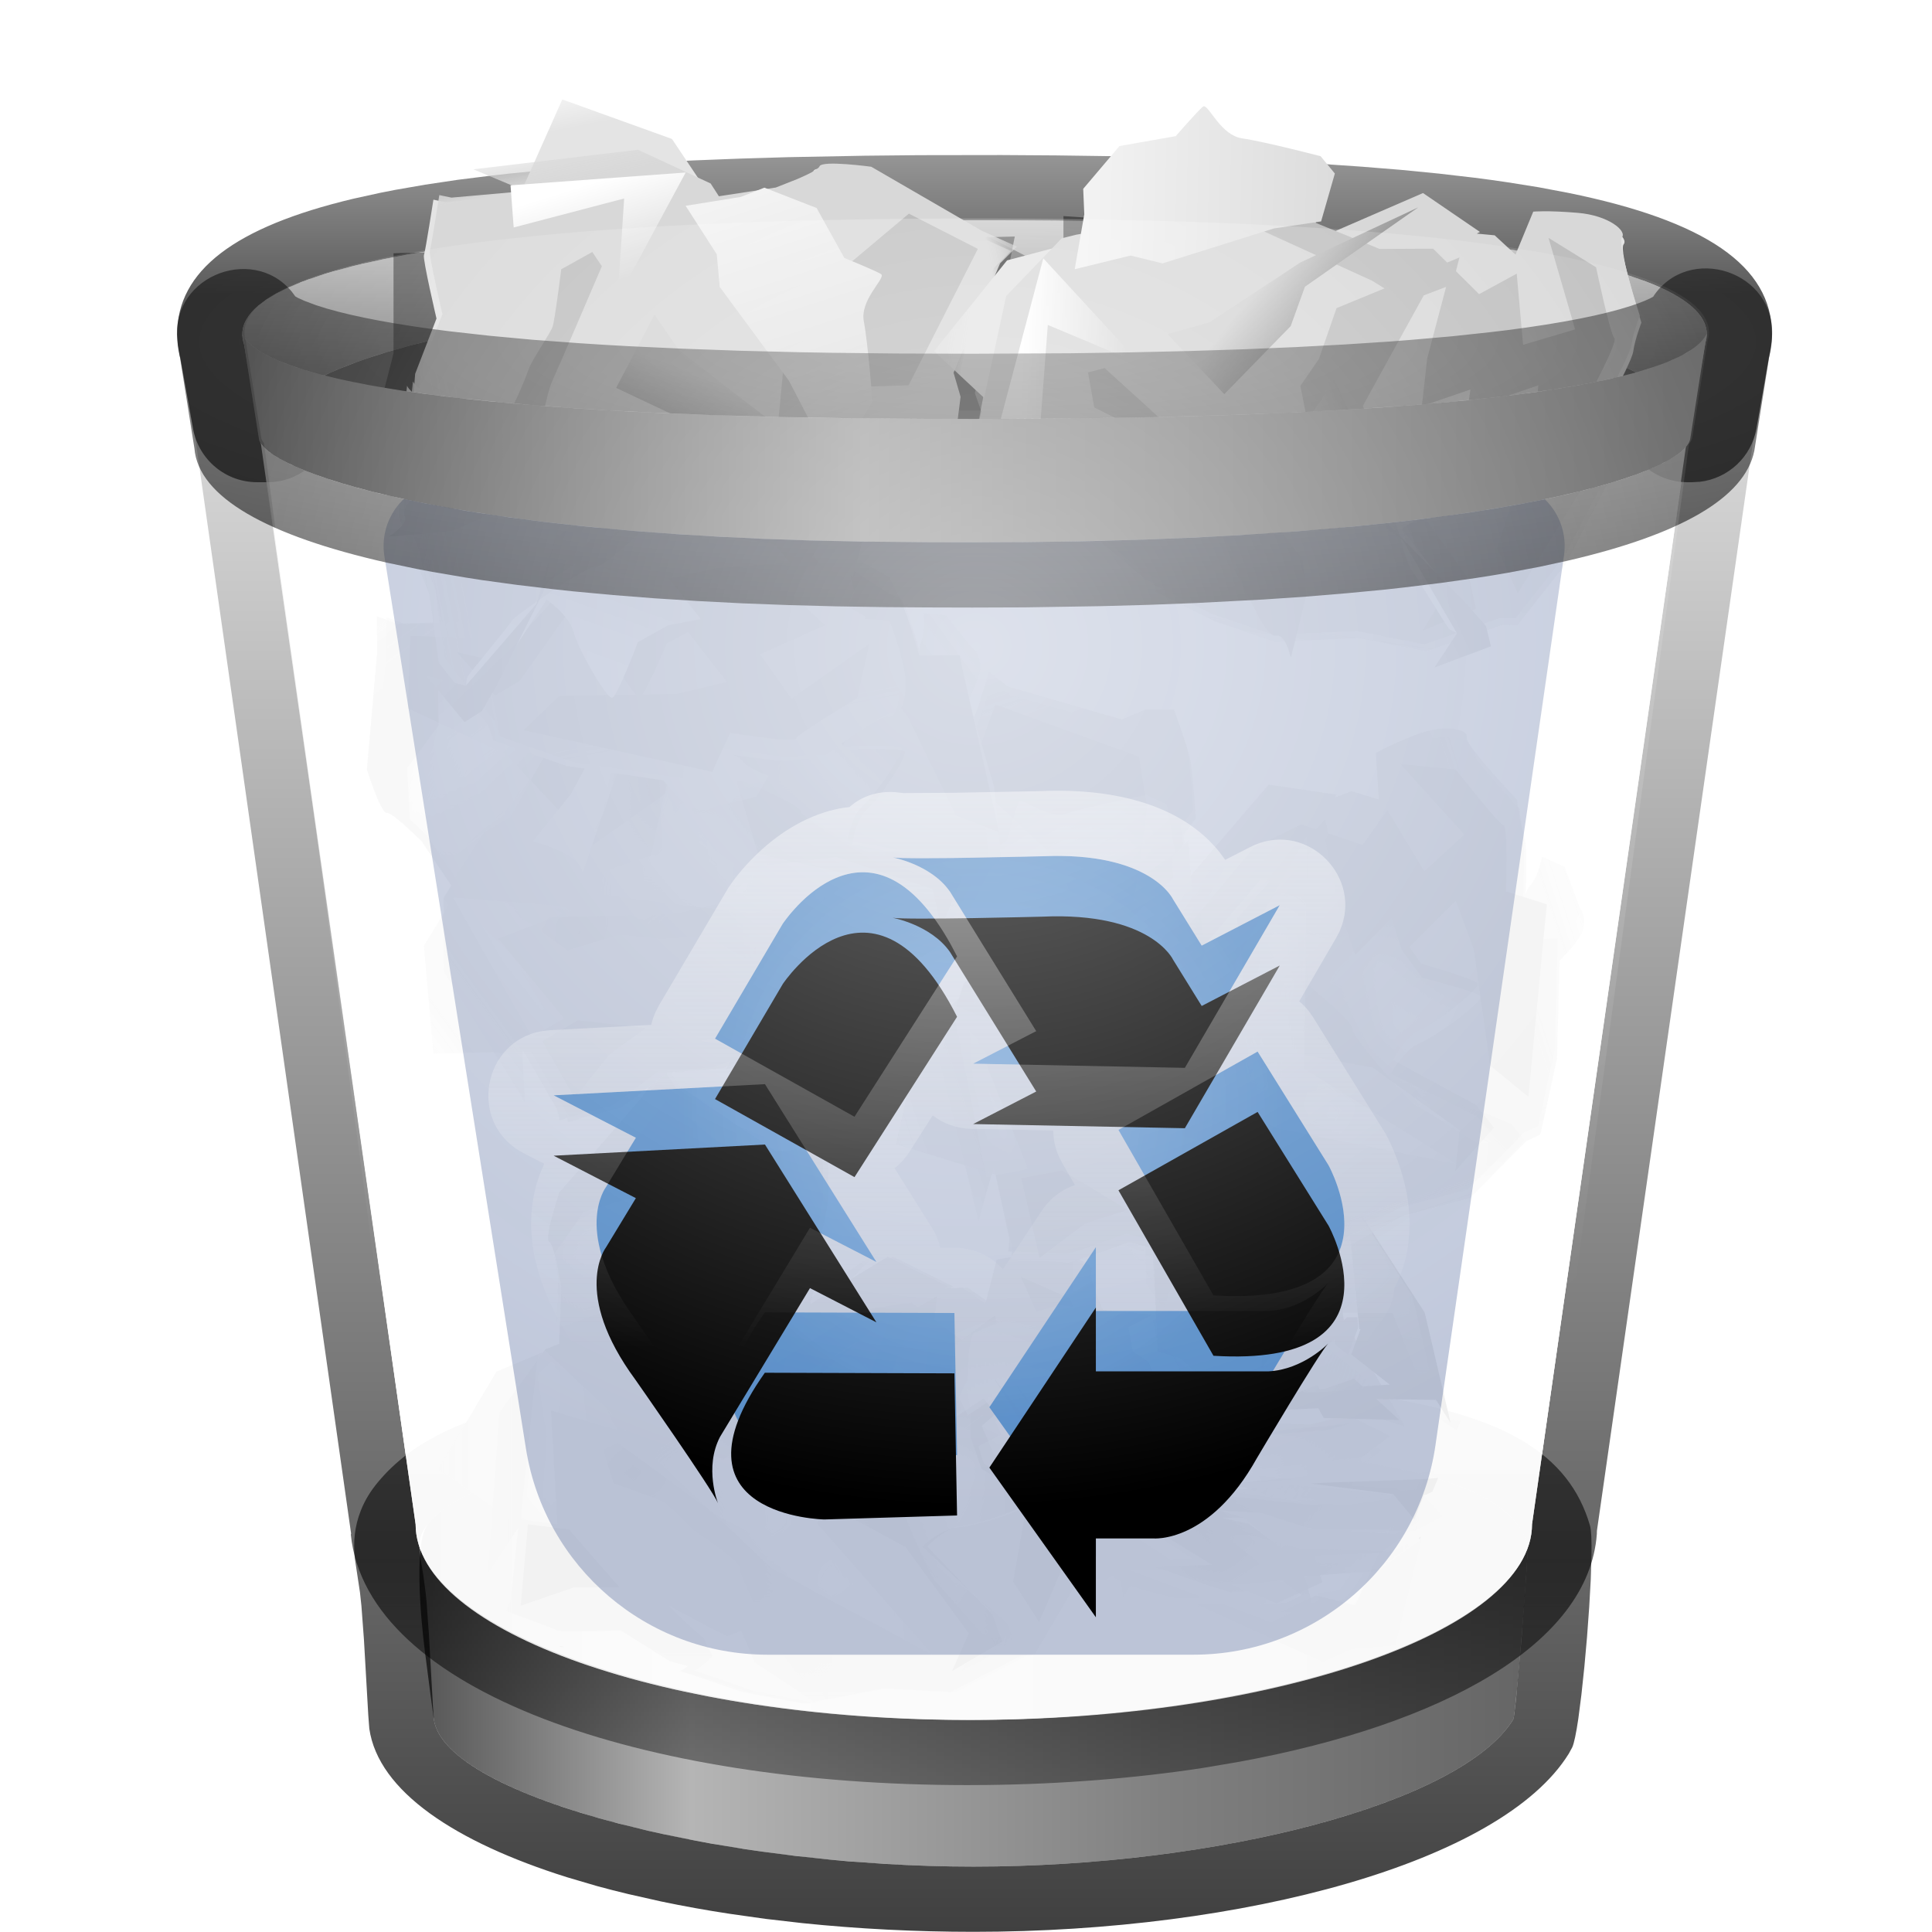 <svg xmlns="http://www.w3.org/2000/svg" xmlns:xlink="http://www.w3.org/1999/xlink" width="32" height="32" viewBox="0 0 32 32">
  <defs>
    <filter id="user-trash-full-a" width="141.8%" height="125.5%" x="-20.3%" y="-11.8%" filterUnits="objectBoundingBox">
      <feOffset dy="1" in="SourceAlpha" result="shadowOffsetOuter1"/>
      <feGaussianBlur in="shadowOffsetOuter1" result="shadowBlurOuter1" stdDeviation=".5"/>
      <feColorMatrix in="shadowBlurOuter1" result="shadowMatrixOuter1" values="0 0 0 0 0   0 0 0 0 0   0 0 0 0 0  0 0 0 0.15 0"/>
      <feMerge>
        <feMergeNode in="shadowMatrixOuter1"/>
        <feMergeNode in="SourceGraphic"/>
      </feMerge>
    </filter>
    <linearGradient id="user-trash-full-b" x1="100%" x2="0%" y1="50%" y2="50%">
      <stop offset="0%" stop-color="#656565"/>
      <stop offset="9.906%" stop-color="#6D6D6D"/>
      <stop offset="32.988%" stop-color="gray"/>
      <stop offset="74.983%" stop-color="#B5B5B5"/>
      <stop offset="100%" stop-color="#515151"/>
    </linearGradient>
    <linearGradient id="user-trash-full-c" x1="55.405%" x2="55.405%" y1="-1.351%" y2="101.351%">
      <stop offset="0%" stop-opacity=".515"/>
      <stop offset="100%" stop-opacity=".753"/>
    </linearGradient>
    <linearGradient id="user-trash-full-d" x1="50%" x2="50%" y1="-4.642%" y2="100%">
      <stop offset="0%" stop-opacity=".092"/>
      <stop offset="84.851%" stop-opacity=".602"/>
      <stop offset="100%" stop-opacity=".378"/>
    </linearGradient>
    <linearGradient id="user-trash-full-e" x1="50%" x2="50%" y1="0%" y2="100%">
      <stop offset="0%" stop-color="#CCC"/>
      <stop offset="100%" stop-color="#666"/>
    </linearGradient>
    <linearGradient id="user-trash-full-f" x1="55.405%" x2="55.405%" y1="-1.351%" y2="42.528%">
      <stop offset="0%" stop-color="#979797"/>
      <stop offset="100%" stop-color="#5B5B5B"/>
    </linearGradient>
    <filter id="user-trash-full-g" width="115.2%" height="142.9%" x="-7.6%" y="-21.4%" filterUnits="objectBoundingBox">
      <feGaussianBlur in="SourceGraphic" stdDeviation=".27"/>
    </filter>
    <filter id="user-trash-full-h" width="116.6%" height="139.3%" x="-8.3%" y="-19.7%" filterUnits="objectBoundingBox">
      <feGaussianBlur in="SourceGraphic" stdDeviation=".27"/>
    </filter>
    <polygon id="user-trash-full-i" points="0 0 11.73 0 11.73 10.53 0 10.53"/>
    <polygon id="user-trash-full-k" points="0 0 10.366 0 10.366 10.53 0 10.53"/>
    <path id="user-trash-full-m" d="M0.745,0.182 L-2.39130777e-13,2.043 C-2.39130777e-13,2.043 0.597,2.899 0.543,3.018 L0.543,3.018 C0.489,3.136 1.099,4.447 1.157,4.479 L1.157,4.479 C1.215,4.512 1.88,5.307 1.938,5.34 L1.938,5.34 C1.955,5.35 2.033,5.373 2.132,5.4 L2.132,5.4 L2.224,5.352 L2.054,4.933 L0.924,3.877 C0.924,3.877 1.233,3.579 1.544,3.555 L1.544,3.555 C1.855,3.531 2.749,3.238 2.727,3.152 L2.727,3.152 C2.706,3.065 1.904,2.59 1.904,2.59 L1.904,2.59 L1.724,2.067 L1.728,1.548 L0.969,1.917 L0.948,1.16 L1.092,-9.11271059e-15 L0.745,0.182 Z"/>
    <linearGradient id="user-trash-full-n" x1="68.552%" x2="34.756%" y1="68.486%" y2="30.935%">
      <stop offset="0%" stop-color="#FFF"/>
      <stop offset="100%" stop-color="#D8D8D8"/>
    </linearGradient>
    <polygon id="user-trash-full-p" points=".487 .431 .231 .908 .508 1.646 0 2.054 .862 1.931 2.123 2.567 3.232 3.976 2.941 4.59 3.819 4.111 3.694 3.791 3.354 3.498 1.789 2.292 1.369 1.235 .578 0"/>
    <linearGradient id="user-trash-full-q" x1="28.936%" x2="89.385%" y1="65.085%" y2="18.428%">
      <stop offset="0%" stop-color="#D8D8D8"/>
      <stop offset="100%" stop-color="#8A8A8A"/>
    </linearGradient>
    <polygon id="user-trash-full-s" points="0 2.888 .608 2.97 .501 1.083 1.909 1.506 .302 0"/>
    <linearGradient id="user-trash-full-t" x1="30.049%" x2="95.808%" y1="50.618%" y2="46.151%">
      <stop offset="0%" stop-color="#FFF"/>
      <stop offset="100%" stop-color="#D8D8D8"/>
    </linearGradient>
    <path id="user-trash-full-v" d="M-3.12299465e-13,0.111 L0.171,0.671 C0.171,0.671 0.927,0.935 1.019,0.994 L1.019,0.994 C1.111,1.052 1.465,1.435 1.576,1.505 L1.576,1.505 C1.686,1.575 2.264,1.967 2.254,2.067 L2.254,2.067 C2.244,2.167 2.671,3.02 2.671,3.02 L2.671,3.02 L3.098,3.662 C3.098,3.662 3.325,4.044 3.457,3.995 L3.457,3.995 C3.588,3.945 3.718,4.32 3.718,4.32 L3.718,4.32 C3.718,4.32 3.821,3.349 3.819,3.268 L3.819,3.268 C3.817,3.187 3.689,2.681 3.689,2.681 L3.689,2.681 L2.597,1.54 C2.597,1.54 2.024,1.31 1.833,1.163 L1.833,1.163 C1.641,1.016 0.245,1.58273394e-14 0.245,1.58273394e-14 L0.245,1.58273394e-14 L-3.12299465e-13,0.111 Z"/>
    <linearGradient id="user-trash-full-w" x1="96.511%" x2="3.806%" y1="82.194%" y2="15.922%">
      <stop offset="0%" stop-color="#D8D8D8"/>
      <stop offset="100%" stop-color="#A3A3A3"/>
    </linearGradient>
    <polygon id="user-trash-full-y" points="1.869 1.174 .615 2.366 0 2.655 .994 3.51 1.86 2.24 1.992 1.562 3.546 0"/>
    <linearGradient id="user-trash-full-z" x1="41.369%" x2="119.595%" y1="35.737%" y2="84.995%">
      <stop offset="0%" stop-color="#D3D3D3"/>
      <stop offset="100%" stop-color="#343434"/>
    </linearGradient>
    <path id="user-trash-full-B" d="M1.773,0.008 C1.697,0.084 1.395,0.504 1.395,0.504 L1.395,0.504 L0.496,0.77 L-2.30166401e-14,1.484 L0.076,1.861 L0.046,2.7 L0.932,2.379 L1.472,2.429 L3.217,1.675 L3.976,1.471 L4.092,0.729 L3.819,0.5 C3.819,0.5 2.862,0.399 2.488,0.398 L2.488,0.398 C2.143,0.397 1.888,-0 1.793,2.39808173e-15 L1.793,2.39808173e-15 C1.785,2.39808173e-15 1.778,0.003 1.773,0.008"/>
    <linearGradient id="user-trash-full-C" x1="45.591%" x2="59.171%" y1="28.71%" y2="102.935%">
      <stop offset="0%" stop-color="#FFF"/>
      <stop offset="100%" stop-color="#D8D8D8"/>
    </linearGradient>
    <polygon id="user-trash-full-E" points="1.734 2.432 0 1.872 2.533 4.248 5.183 5.67 3.273 3.499 4.512 0"/>
    <linearGradient id="user-trash-full-F" x1="110.168%" x2="22.061%" y1="67.691%" y2="8.705%">
      <stop offset="0%" stop-color="#FFF"/>
      <stop offset="100%" stop-color="#D8D8D8"/>
    </linearGradient>
    <polygon id="user-trash-full-H" points="1.586 .024 0 1.234 2.849 2.43 2.06 1.673 .768 1.497 2.512 1.376 3.058 1.921 3.881 1.951 3.825 1.177 5.456 .261 2.896 0"/>
    <linearGradient id="user-trash-full-I" x1="58.68%" x2="33.913%" y1="53.399%" y2="32.802%">
      <stop offset="0%" stop-color="#FFF"/>
      <stop offset="100%" stop-color="#CDCDCD"/>
    </linearGradient>
    <path id="user-trash-full-K" d="M0.579,0.015 L0.443,0.398 C0.443,0.398 -0.003,0.884 1.77492351e-05,1.051 L1.77492351e-05,1.051 C0,1.059 0,1.07 0.001,1.08 L0.001,1.08 C0,0.912 0.443,0.429 0.443,0.429 L0.443,0.429 L0.58,0.046 L0.817,0.031 L0.818,0 L0.579,0.015 Z"/>
    <linearGradient id="user-trash-full-L" x1="41.595%" x2="-21.341%" y1="72.94%" y2="257.559%">
      <stop offset="0%" stop-color="#FFF"/>
      <stop offset="100%" stop-color="#CDCDCD"/>
    </linearGradient>
    <polygon id="user-trash-full-N" points=".472 .235 .417 .456 .125 .419 .123 .436 .418 .473 .472 .252 .927 .219 .941 .217 .926 .203"/>
    <linearGradient id="user-trash-full-O" x1="-7.041%" x2="-156.237%" y1="65.421%" y2="107.732%">
      <stop offset="0%" stop-color="#FFF"/>
      <stop offset="100%" stop-color="#CDCDCD"/>
    </linearGradient>
    <path id="user-trash-full-Q" d="M0.165,0.27 L0.273,0.139 L2.48095153e-13,0 C2.48095153e-13,0 0.052,0.106 0.165,0.27"/>
    <linearGradient id="user-trash-full-R" x1="1076.224%" x2="315.374%" y1="-1057.995%" y2="-252.012%">
      <stop offset="0%" stop-color="#FFF"/>
      <stop offset="100%" stop-color="#CDCDCD"/>
    </linearGradient>
    <polygon id="user-trash-full-T" points=".017 .906 .074 1.647 .145 1.65 .666 1.261 .672 1.125 1.941 .367 2.199 .076 1.702 .03"/>
    <linearGradient id="user-trash-full-U" x1="152.676%" x2="94.098%" y1="-47.164%" y2="1.522%">
      <stop offset="0%" stop-color="#FFF"/>
      <stop offset="100%" stop-color="#CDCDCD"/>
    </linearGradient>
    <path id="user-trash-full-W" d="M1.009,0.074 L0.807,0.349 C0.807,0.349 0.154,0.696 0.154,0.817 L0.154,0.817 C0.163,0.95 0.205,1.243 0.205,1.243 L0.205,1.243 L0.444,2.26 L0.784,2.722 L0.79,2.723 L0.794,2.736 L1.385,3.537 L1.368,3.095 L1.787,2.963 L2.074,3.104 L2.919,3.049 L3.413,3.034 L3.83,4.032 L4.402,4.951 L4.516,5.325 L4.71,5.66 L5.253,6.003 L5.337,5.432 L4.487,3.451 L5.097,4.256 L4.011,2.028 L2.959,1.28 L1.113,0.977 L2.703,1.049 L2.778,1.062 L2.199,0.365 L2.184,0.368 L1.691,0.413 L1.632,0.714 L1.313,0.664 L1.315,0.642 L1.312,0.641 L1.358,0.063 L1.009,0.074 Z"/>
    <linearGradient id="user-trash-full-X" x1="60.991%" x2="41.56%" y1="41.724%" y2="65.833%">
      <stop offset="0%" stop-color="#FFF"/>
      <stop offset="100%" stop-color="#CDCDCD"/>
    </linearGradient>
    <polygon id="user-trash-full-Z" points=".348 .481 .954 1.059 1.015 2 .586 2.109 1.053 3.224 .959 4.113 2.064 2.625 1.605 2.136 1.551 1.446 .154 .063"/>
    <linearGradient id="user-trash-full-aa" x1="68.541%" x2="8.29%" y1="56.356%" y2="41.024%">
      <stop offset="0%" stop-color="#FFF"/>
      <stop offset="100%" stop-color="#CDCDCD"/>
    </linearGradient>
    <path id="user-trash-full-ac" d="M0.04,0.162 C0.115,0.159 0.341,0.35 0.546,0.54 L0.546,0.54 L0.039,0 C-0.004,0.089 -0.022,0.163 0.04,0.162"/>
    <linearGradient id="user-trash-full-ad" x1="83.522%" x2="-171.447%" y1="5.682%" y2="382.846%">
      <stop offset="0%" stop-color="#FFF"/>
      <stop offset="100%" stop-color="#CDCDCD"/>
    </linearGradient>
    <polygon id="user-trash-full-af" points="1.704 .15 1.719 .554 1.978 .899 1.496 .855 1.247 1.121 .023 1.814 .017 1.938 .764 1.409 .686 2.806 1.341 3.54 1.437 3.523 2.949 2.603 1.534 2.618 3.149 1.804 2.996 2.11 3.836 2.104 3.598 .642 3.611 .095 3.15 .108 2.362 .159 2.094 .03"/>
    <linearGradient id="user-trash-full-ag" x1="29.813%" x2="120.38%" y1="49.913%" y2="50.45%">
      <stop offset="0%" stop-color="#FFF"/>
      <stop offset="100%" stop-color="#CDCDCD"/>
    </linearGradient>
    <polygon id="user-trash-full-ai" points="3.193 .563 .492 .349 0 .217 .757 .658 1.764 1.08 2.947 .928 4.91 0"/>
    <polygon id="user-trash-full-ak" points="2.089 2.201 2.009 2.778 1.499 2.432 1.316 2.094 1.473 2.644 .123 4.523 2.266 3.907 2.851 3.081 2.706 2.756 1.991 1.298 1.863 1.015 1.289 .203"/>
    <path id="user-trash-full-am" d="M0.298,0.466 L1.261,1.256 L1.678,2.191 L2.731,3.768 L3.203,4.997 L3.646,5.096 L3.678,5.094 C3.67,4.828 3.662,4.59 3.662,4.59 L3.662,4.59 L2.907,3.224 L2.305,2.58 L1.927,1.897 L2.229,2.235 L3.574,2.853 L3.564,2.569 L3.179,1.633 L3.073,1.413 L2.109,0.53 L2.524,1.371 L1.734,0.923 L0.584,0.33 L0.132,0.236 L0.298,0.466 Z"/>
    <linearGradient id="user-trash-full-an" x1="1.775%" x2="90.439%" y1="52.27%" y2="48.075%">
      <stop offset="0%" stop-color="#959595"/>
      <stop offset="100%" stop-color="#CDCDCD"/>
    </linearGradient>
    <polygon id="user-trash-full-ap" points="1.791 .333 1.631 .14 1.565 .127 .154 .063"/>
    <linearGradient id="user-trash-full-aq" x1="36.202%" x2="-35.449%" y1="52.47%" y2="65.296%">
      <stop offset="0%" stop-color="#FFF"/>
      <stop offset="100%" stop-color="#CDCDCD"/>
    </linearGradient>
    <polygon id="user-trash-full-as" points="1.791 .333 1.631 .14 1.565 .127 .154 .063"/>
    <linearGradient id="user-trash-full-at" x1=".362%" x2="349.721%" y1="50.246%" y2="48.518%">
      <stop offset="0%" stop-color="#959595"/>
      <stop offset="100%" stop-color="#CDCDCD"/>
    </linearGradient>
    <polygon id="user-trash-full-av" points="1.132 2.103 2.02 3.295 2.064 3.303 1.6 2.239 .565 .873 .154 .063"/>
    <linearGradient id="user-trash-full-aw" x1="51.956%" x2="30.292%" y1="46.348%" y2="86.795%">
      <stop offset="0%" stop-color="#FFF"/>
      <stop offset="100%" stop-color="#CDCDCD"/>
    </linearGradient>
    <polygon id="user-trash-full-ay" points="1.132 2.103 2.02 3.295 2.064 3.303 1.6 2.239 .565 .873 .154 .063"/>
    <linearGradient id="user-trash-full-az" x1="-13.015%" x2="92.607%" y1="53.251%" y2="47.802%">
      <stop offset="0%" stop-color="#FFF"/>
      <stop offset="100%" stop-color="#CDCDCD"/>
    </linearGradient>
    <path id="user-trash-full-aB" d="M1.269,0.21 L1.66,1.102 L1.67,1.373 L0.306,0.784 L0,0.462 L0.383,1.113 L0.994,1.727 L1.759,3.029 C1.759,3.029 1.767,3.256 1.776,3.51 L1.776,3.51 L1.792,3.509 L1.81,3.485 L1.909,2.632 L1.414,1.562 L1.869,1.457 L1.805,0.554 L1.161,0 L1.269,0.21 Z"/>
    <linearGradient id="user-trash-full-aC" x1="71.713%" x2="52.894%" y1="-6.708%" y2="45.971%">
      <stop offset="0%" stop-color="#FFF"/>
      <stop offset="100%" stop-color="#CDCDCD"/>
    </linearGradient>
    <path id="user-trash-full-aE" d="M1.269,0.21 L1.66,1.102 L1.67,1.373 L0.306,0.784 L0,0.462 L0.383,1.113 L0.994,1.727 L1.759,3.029 C1.759,3.029 1.767,3.256 1.776,3.51 L1.776,3.51 L1.792,3.509 L1.81,3.485 L1.909,2.632 L1.414,1.562 L1.869,1.457 L1.805,0.554 L1.161,0 L1.269,0.21 Z"/>
    <linearGradient id="user-trash-full-aF" x1="-15.313%" x2="77.519%" y1="54.371%" y2="48.833%">
      <stop offset="0%" stop-color="#FFF"/>
      <stop offset="100%" stop-color="#CDCDCD"/>
    </linearGradient>
    <path id="user-trash-full-aH" d="M0.187,0.412 L0.192,0.54 C0.192,0.54 0.546,0.101 0.546,0.095 L0.546,0.095 L2.48095153e-13,4.91127139e-13 L0.187,0.412 Z"/>
    <linearGradient id="user-trash-full-aI" x1="-929.917%" x2="311.536%" y1="77.366%" y2="41.521%">
      <stop offset="0%" stop-color="#959595"/>
      <stop offset="100%" stop-color="#CDCDCD"/>
    </linearGradient>
    <polygon id="user-trash-full-aK" points=".123 .289 .712 1.622 .831 1.92 1.108 1.644 1.084 1.551 .819 1.241 .781 1.232 .017 .03"/>
    <linearGradient id="user-trash-full-aL" x1="-72.374%" x2="105.964%" y1="57.29%" y2="46.289%">
      <stop offset="0%" stop-color="#FFF"/>
      <stop offset="100%" stop-color="#CDCDCD"/>
    </linearGradient>
    <path id="user-trash-full-aN" d="M0.122,0.117 C0.122,0.13 0.122,0.142 0.122,0.154 L0.122,0.154 L0.151,0.116 L0.122,0.117 Z"/>
    <linearGradient id="user-trash-full-aO" x1="-3306.212%" x2="728.515%" y1="159.96%" y2="27.817%">
      <stop offset="0%" stop-color="#959595"/>
      <stop offset="100%" stop-color="#CDCDCD"/>
    </linearGradient>
    <polygon id="user-trash-full-aQ" points="0 .09 .273 .225 .106 .045"/>
    <linearGradient id="user-trash-full-aR" x1="1195.217%" x2="815.778%" y1="-2896.682%" y2="-1917.702%">
      <stop offset="0%" stop-color="#FFF"/>
      <stop offset="100%" stop-color="#CDCDCD"/>
    </linearGradient>
    <polygon id="user-trash-full-aT" points="0 .09 .273 .225 .106 .045"/>
    <linearGradient id="user-trash-full-aU" x1=".331%" x2="1649.762%" y1="54.923%" y2="-62.681%">
      <stop offset="0%" stop-color="#CDCDCD"/>
      <stop offset="100%" stop-color="#62797C"/>
    </linearGradient>
    <polygon id="user-trash-full-aW" points=".154 .141 .386 .23 .973 .333 .672 .063"/>
    <linearGradient id="user-trash-full-aX" x1="-17.582%" x2="743.906%" y1="50.84%" y2="44.398%">
      <stop offset="0%" stop-color="#CDCDCD"/>
      <stop offset="100%" stop-color="#62797C"/>
    </linearGradient>
    <polygon id="user-trash-full-aZ" points=".889 .962 2.339 .945 .789 2.034 .69 2.053 0 2.191 .265 2.505 3.105 2.7 4.91 2.186 4.2 2.145 3.192 2.276 2.82 1.616 2.727 1.45 2.783 1.125 3.083 1.018 3.356 1.129 4.178 1.466 3.635 .351 3.247 .354 2.387 .361 2.544 0"/>
    <linearGradient id="user-trash-full-ba" x1="5.3%" x2="100.64%" y1="46.045%" y2="57.748%">
      <stop offset="0%" stop-color="#EFEFEF"/>
      <stop offset="100%" stop-color="#C8CACA"/>
    </linearGradient>
    <path id="user-trash-full-bc" d="M0,0.098 L0.137,0.27 C0.177,0.171 0.24,0.056 0.273,4.91127139e-13 L0.273,4.91127139e-13 L0,0.098 Z"/>
    <linearGradient id="user-trash-full-bd" x1="-356.738%" x2="6734.26%" y1="-308.863%" y2="5585.099%">
      <stop offset="0%" stop-color="#FFF"/>
      <stop offset="100%" stop-color="#EFEFEF"/>
    </linearGradient>
    <path id="user-trash-full-bf" d="M0.7,0.333 L0.645,0.285 C0.645,0.285 0.413,0.175 0.154,0.063 L0.154,0.063 L0.7,0.333 Z"/>
    <linearGradient id="user-trash-full-bg" x1="-457.322%" x2="4545.857%" y1="-33.013%" y2="785.703%">
      <stop offset="0%" stop-color="#FFF"/>
      <stop offset="100%" stop-color="#EFEFEF"/>
    </linearGradient>
    <polygon id="user-trash-full-bi" points=".347 .291 .458 .308 .292 .24"/>
    <linearGradient id="user-trash-full-bj" x1="-3844.747%" x2="3748.474%" y1="-2796.52%" y2="2757.23%">
      <stop offset="0%" stop-color="#FFF"/>
      <stop offset="100%" stop-color="#EFEFEF"/>
    </linearGradient>
    <polygon id="user-trash-full-bl" points="0 0 12.002 0 12.002 10.8 0 10.8"/>
    <polygon id="user-trash-full-bn" points=".026 .191 10.665 .191 10.665 10.991 .026 10.991"/>
    <path id="user-trash-full-bp" d="M0.957,0.368 L0.212,2.322 C0.212,2.322 0.808,3.222 0.755,3.346 L0.755,3.346 C0.7,3.471 1.31,4.847 1.369,4.881 L1.369,4.881 C1.427,4.915 2.092,5.75 2.15,5.784 L2.15,5.784 C2.167,5.795 2.245,5.819 2.344,5.847 L2.344,5.847 L2.436,5.797 L2.265,5.358 L1.135,4.248 C1.135,4.248 1.445,3.935 1.756,3.91 L1.756,3.91 C2.066,3.885 2.961,3.578 2.939,3.487 L2.939,3.487 C2.918,3.396 2.115,2.897 2.115,2.897 L2.115,2.897 L1.936,2.348 L1.94,1.803 L1.181,2.19 L1.159,1.395 L1.304,0.177 L0.957,0.368 Z"/>
    <linearGradient id="user-trash-full-bq" x1="66.828%" x2="36.173%" y1="68.486%" y2="30.935%">
      <stop offset="0%" stop-color="#FFF"/>
      <stop offset="100%" stop-color="#D8D8D8"/>
    </linearGradient>
    <polygon id="user-trash-full-bs" points=".487 .431 .231 .908 .508 1.646 0 2.054 .862 1.931 2.123 2.567 3.232 3.976 2.941 4.59 3.819 4.111 3.694 3.791 3.354 3.498 1.789 2.292 1.369 1.235 .578 0"/>
    <polygon id="user-trash-full-bu" points=".026 3.079 .721 3.161 .599 1.273 2.208 1.697 .371 .191"/>
    <linearGradient id="user-trash-full-bv" x1="23.942%" x2="109.831%" y1="50.618%" y2="46.151%">
      <stop offset="0%" stop-color="#FFF"/>
      <stop offset="100%" stop-color="#D8D8D8"/>
    </linearGradient>
    <path id="user-trash-full-bx" d="M-9.92380611e-13,0.111 L0.183,0.671 C0.183,0.671 0.993,0.935 1.092,0.994 L1.092,0.994 C1.191,1.052 1.57,1.435 1.688,1.505 L1.688,1.505 C1.806,1.575 2.425,1.967 2.415,2.067 L2.415,2.067 C2.405,2.167 2.862,3.02 2.862,3.02 L2.862,3.02 L3.319,3.662 C3.319,3.662 3.563,4.044 3.704,3.995 L3.704,3.995 C3.845,3.945 3.984,4.32 3.984,4.32 L3.984,4.32 C3.984,4.32 4.094,3.349 4.092,3.268 L4.092,3.268 C4.089,3.187 3.953,2.681 3.953,2.681 L3.953,2.681 L2.782,1.54 C2.782,1.54 2.168,1.31 1.964,1.163 L1.964,1.163 C1.759,1.016 0.262,-1.22781785e-13 0.262,-1.22781785e-13 L0.262,-1.22781785e-13 L-9.92380611e-13,0.111 Z"/>
    <linearGradient id="user-trash-full-by" x1="103.393%" x2="-3.029%" y1="82.194%" y2="15.922%">
      <stop offset="0%" stop-color="#D8D8D8"/>
      <stop offset="100%" stop-color="#A3A3A3"/>
    </linearGradient>
    <polygon id="user-trash-full-bA" points="2.039 1.365 .688 2.557 .026 2.846 1.097 3.701 2.029 2.431 2.172 1.753 3.845 .191"/>
    <linearGradient id="user-trash-full-bB" x1="41.369%" x2="119.595%" y1="37.702%" y2="80.174%">
      <stop offset="0%" stop-color="#D3D3D3"/>
      <stop offset="100%" stop-color="#343434"/>
    </linearGradient>
    <path id="user-trash-full-bD" d="M1.984,0.186 C1.909,0.27 1.607,0.732 1.607,0.732 L1.607,0.732 L0.708,1.025 L0.212,1.81 L0.287,2.224 L0.258,3.147 L1.143,2.794 L1.684,2.85 L3.429,2.02 L4.188,1.796 L4.304,0.979 L4.03,0.727 C4.03,0.727 3.074,0.617 2.7,0.615 L2.7,0.615 C2.355,0.614 2.1,0.177 2.004,0.177 L2.004,0.177 C1.997,0.177 1.99,0.18 1.984,0.186"/>
    <linearGradient id="user-trash-full-bE" x1="45.591%" x2="59.171%" y1="24.239%" y2="114.051%">
      <stop offset="0%" stop-color="#FFF"/>
      <stop offset="100%" stop-color="#D8D8D8"/>
    </linearGradient>
    <polygon id="user-trash-full-bG" points="1.734 2.548 0 1.961 2.533 4.451 5.183 5.94 3.273 3.666 4.512 0"/>
    <linearGradient id="user-trash-full-bH" x1="104.823%" x2="24.543%" y1="67.691%" y2="8.705%">
      <stop offset="0%" stop-color="#FFF"/>
      <stop offset="100%" stop-color="#D8D8D8"/>
    </linearGradient>
    <polygon id="user-trash-full-bJ" points="0 0 11.184 0 11.184 9.99 0 9.99"/>
    <polygon id="user-trash-full-bL" points=".094 .142 9.914 .142 9.914 10.132 .094 10.132"/>
    <path id="user-trash-full-bN" d="M0.875,0.272 L0.204,2.133 C0.204,2.133 0.741,2.989 0.692,3.108 L0.692,3.108 C0.644,3.226 1.193,4.537 1.245,4.569 L1.245,4.569 C1.297,4.602 1.896,5.397 1.948,5.43 L1.948,5.43 C1.964,5.44 2.034,5.463 2.123,5.49 L2.123,5.49 L2.206,5.442 L2.052,5.024 L1.035,3.967 C1.035,3.967 1.313,3.669 1.593,3.645 L1.593,3.645 C1.873,3.621 2.678,3.328 2.659,3.242 L2.659,3.242 C2.639,3.155 1.917,2.68 1.917,2.68 L1.917,2.68 L1.755,2.157 L1.759,1.638 L1.076,2.007 L1.057,1.25 L1.187,0.09 L0.875,0.272 Z"/>
    <linearGradient id="user-trash-full-bO" x1="65.027%" x2="37.652%" y1="68.486%" y2="30.935%">
      <stop offset="0%" stop-color="#FFF"/>
      <stop offset="100%" stop-color="#D8D8D8"/>
    </linearGradient>
    <polygon id="user-trash-full-bQ" points=".453 .405 .215 .854 .472 1.549 0 1.933 .8 1.818 1.971 2.416 3.001 3.742 2.731 4.32 3.546 3.869 3.43 3.568 3.114 3.292 1.661 2.157 1.271 1.162 .537 0"/>
    <linearGradient id="user-trash-full-bR" x1="29.497%" x2="88.337%" y1="65.085%" y2="18.428%">
      <stop offset="0%" stop-color="#D8D8D8"/>
      <stop offset="100%" stop-color="#8A8A8A"/>
    </linearGradient>
    <polygon id="user-trash-full-bT" points=".094 2.767 .702 2.842 .596 1.126 2.004 1.511 .396 .142"/>
    <linearGradient id="user-trash-full-bU" x1="25.859%" x2="105.428%" y1="50.618%" y2="46.151%">
      <stop offset="0%" stop-color="#FFF"/>
      <stop offset="100%" stop-color="#D8D8D8"/>
    </linearGradient>
    <path id="user-trash-full-bW" d="M0,0.104 L0.171,0.629 C0.171,0.629 0.927,0.877 1.019,0.932 L1.019,0.932 C1.111,0.986 1.465,1.345 1.576,1.411 L1.576,1.411 C1.686,1.476 2.264,1.844 2.254,1.937 L2.254,1.937 C2.244,2.031 2.671,2.832 2.671,2.832 L2.671,2.832 L3.098,3.433 C3.098,3.433 3.325,3.792 3.457,3.745 L3.457,3.745 C3.588,3.699 3.718,4.05 3.718,4.05 L3.718,4.05 C3.718,4.05 3.821,3.14 3.819,3.064 L3.819,3.064 C3.817,2.988 3.689,2.514 3.689,2.514 L3.689,2.514 L2.597,1.444 C2.597,1.444 2.024,1.228 1.833,1.09 L1.833,1.09 C1.641,0.952 0.245,0 0.245,0 L0.245,0 L0,0.104 Z"/>
    <linearGradient id="user-trash-full-bX" x1="102.919%" x2="-2.558%" y1="82.194%" y2="15.922%">
      <stop offset="0%" stop-color="#D8D8D8"/>
      <stop offset="100%" stop-color="#A3A3A3"/>
    </linearGradient>
    <polygon id="user-trash-full-bZ" points="1.963 1.316 .709 2.508 .094 2.797 1.088 3.652 1.954 2.382 2.087 1.703 3.64 .142"/>
    <path id="user-trash-full-cb" d="M1.858,0.098 C1.788,0.174 1.506,0.594 1.506,0.594 L1.506,0.594 L0.667,0.86 L0.204,1.574 L0.275,1.951 L0.247,2.79 L1.073,2.469 L1.578,2.519 L3.207,1.765 L3.915,1.561 L4.023,0.819 L3.768,0.59 C3.768,0.59 2.875,0.489 2.527,0.488 L2.527,0.488 C2.204,0.487 1.966,0.09 1.877,0.09 L1.877,0.09 C1.87,0.09 1.864,0.093 1.858,0.098"/>
    <linearGradient id="user-trash-full-cc" x1="45.591%" x2="59.171%" y1="25.56%" y2="110.767%">
      <stop offset="0%" stop-color="#FFF"/>
      <stop offset="100%" stop-color="#D8D8D8"/>
    </linearGradient>
    <polygon id="user-trash-full-ce" points="1.643 2.316 0 1.783 2.4 4.046 4.91 5.4 3.101 3.332 4.275 0"/>
    <linearGradient id="user-trash-full-cf" x1="109.537%" x2="22.354%" y1="67.691%" y2="8.705%">
      <stop offset="0%" stop-color="#FFF"/>
      <stop offset="100%" stop-color="#D8D8D8"/>
    </linearGradient>
    <filter id="user-trash-full-ch" width="174.2%" height="192.3%" x="-37.1%" y="-46.2%" filterUnits="objectBoundingBox">
      <feGaussianBlur in="SourceGraphic" stdDeviation=".54"/>
    </filter>
    <polygon id="user-trash-full-ci" points="0 0 12.002 0 12.002 10.8 0 10.8"/>
    <polygon id="user-trash-full-ck" points="0 0 10.639 0 10.639 10.8 0 10.8"/>
    <linearGradient id="user-trash-full-cm" x1="9.476%" x2="87.131%" y1="50%" y2="38.269%">
      <stop offset="0%" stop-color="#FFF"/>
      <stop offset="100%" stop-color="#D8D8D8"/>
    </linearGradient>
    <linearGradient id="user-trash-full-cn" x1="0%" x2="118.029%" y1="50%" y2="39.621%">
      <stop offset="0%" stop-color="#F3F3F3"/>
      <stop offset="100%" stop-color="#D8D8D8"/>
    </linearGradient>
    <polygon id="user-trash-full-co" points="0 0 12.002 0 12.002 10.8 0 10.8"/>
    <filter id="user-trash-full-cq" width="159.3%" height="162.5%" x="-29.6%" y="-31.3%" filterUnits="objectBoundingBox">
      <feGaussianBlur in="SourceGraphic" stdDeviation="2.025"/>
    </filter>
    <radialGradient id="user-trash-full-cr" cx="50%" cy="41.557%" r="40.177%" fx="50%" fy="41.557%" gradientTransform="matrix(0 -1 .886 0 .132 .916)">
      <stop offset="0%" stop-color="#689ED8" stop-opacity=".744"/>
      <stop offset="100%" stop-color="#387BC2" stop-opacity=".772"/>
    </radialGradient>
    <path id="user-trash-full-cs" d="M13.892,17.035 C12.485,14.255 11.005,16.493 11.005,16.493 L9.883,18.398 L12.193,19.691 L13.892,17.035 Z M19.237,16.186 L17.944,16.856 L17.47,16.09 C17.47,16.09 17.103,15.294 15.296,15.377 C15.296,15.377 13.056,15.435 12.823,15.395 C12.823,15.395 13.458,15.51 13.773,15.96 L15.203,18.273 L14.158,18.812 L17.665,18.881 L19.237,16.186 Z M10.708,22.931 C9.023,25.316 11.693,25.361 11.693,25.361 L13.892,25.295 L13.848,22.941 L10.708,22.931 Z M7.21,19.336 L8.572,20.039 L8.078,20.853 C8.078,20.853 7.499,21.599 8.566,23.049 C8.566,23.049 9.847,24.877 9.932,25.091 C9.932,25.091 9.698,24.502 9.967,23.991 L11.456,21.529 L12.556,22.096 L10.71,19.151 L7.21,19.336 Z M18.139,22.65 C21.347,22.845 20.045,20.495 20.045,20.495 L18.87,18.611 L16.565,19.909 L18.139,22.65 Z M14.427,24.502 L16.191,21.851 L16.191,22.908 L19.05,22.908 C19.625,22.879 20.039,22.447 20.039,22.447 C19.889,22.604 18.856,24.349 18.856,24.349 C18.062,25.77 17.137,25.675 17.137,25.675 L16.191,25.675 L16.191,26.981 L14.427,24.502 Z"/>
    <filter id="user-trash-full-ct" width="184%" height="194.7%" x="-42%" y="-47.4%" filterUnits="objectBoundingBox">
      <feGaussianBlur in="SourceAlpha" result="shadowBlurInner1" stdDeviation="5"/>
      <feOffset dy="1" in="shadowBlurInner1" result="shadowOffsetInner1"/>
      <feComposite in="shadowOffsetInner1" in2="SourceAlpha" k2="-1" k3="1" operator="arithmetic" result="shadowInnerInner1"/>
      <feColorMatrix in="shadowInnerInner1" values="0 0 0 0 0   0 0 0 0 0   0 0 0 0 0  0 0 0 0.21 0"/>
    </filter>
    <linearGradient id="user-trash-full-cu" x1="51.001%" x2="51.001%" y1="0%" y2="65.587%">
      <stop offset="0%" stop-color="#FEFEFE" stop-opacity=".462"/>
      <stop offset="100%" stop-color="#FCFCFC" stop-opacity="0"/>
    </linearGradient>
    <linearGradient id="user-trash-full-cv" x1="98.185%" x2="0%" y1="32.048%" y2="32.048%">
      <stop offset=".068%" stop-color="#636363"/>
      <stop offset="46.003%" stop-color="#8F8F8F"/>
      <stop offset="56.871%" stop-color="#9E9E9E"/>
      <stop offset="100%" stop-color="#4A4A4A"/>
    </linearGradient>
    <radialGradient id="user-trash-full-cw" cx="51.457%" cy="27.12%" r="104.494%" fx="51.457%" fy="27.12%" gradientTransform="matrix(0 1 -1.034 0 .795 -.243)">
      <stop offset="0%" stop-opacity=".319"/>
      <stop offset="100%" stop-opacity=".667"/>
    </radialGradient>
    <radialGradient id="user-trash-full-cx" cx="50%" cy="26.122%" r="62.989%" fx="50%" fy="26.122%" gradientTransform="matrix(.998 -.051 .053 .823 -.013 .072)">
      <stop offset="0%" stop-color="#FFF"/>
      <stop offset="100%" stop-color="#FFF" stop-opacity="0"/>
    </radialGradient>
  </defs>
  <g fill="none" fill-rule="evenodd" filter="url(#user-trash-full-a)" transform="translate(1.96 -2.194)">
    <path fill="url(#user-trash-full-b)" fill-rule="nonzero" d="M14.165,32.111 C18.204,32.111 22.242,31.066 23.105,29.673 C23.148,29.581 23.369,26.871 23.339,26.766 C22.892,25.225 18.458,25.091 14.106,25.091 C10.324,25.091 6.171,25.184 5.131,26.433 C4.892,26.72 5.005,27.977 5.078,28.548 C5.151,29.119 5.205,29.532 5.226,29.673 C5.407,30.937 9.911,32.111 14.165,32.111 Z"/>
    <path fill="url(#user-trash-full-c)" fill-rule="nonzero" d="M15.044,24.014 L13.277,24.013 L12.491,24.02 L11.392,24.039 L10.385,24.072 L9.763,24.102 L9.18,24.139 L8.632,24.185 C8.544,24.193 8.457,24.201 8.372,24.21 L7.878,24.268 C7.798,24.279 7.72,24.29 7.643,24.301 L7.199,24.373 C5.771,24.63 4.873,25.055 4.301,25.742 C4.18,25.887 4.084,26.041 4.017,26.212 C3.912,26.477 3.889,26.73 3.917,27.006 L4.002,27.567 L4.026,27.789 L4.068,28.35 L4.14,29.604 L4.157,29.826 C4.306,30.863 5.581,31.705 7.432,32.287 L7.928,32.433 C8.097,32.479 8.271,32.524 8.448,32.566 L8.989,32.688 C9.357,32.765 9.738,32.834 10.129,32.893 L10.723,32.977 L11.33,33.047 C12.249,33.142 13.205,33.191 14.165,33.191 C18.63,33.191 22.906,32.043 24.023,30.242 L24.081,30.136 C24.112,30.07 24.147,29.897 24.182,29.661 L24.233,29.264 L24.282,28.803 L24.326,28.31 L24.362,27.816 L24.388,27.353 L24.4,26.952 C24.404,26.713 24.397,26.537 24.376,26.465 C24.028,25.263 22.936,24.633 20.8,24.315 L20.308,24.249 C20.053,24.219 19.785,24.192 19.504,24.168 L18.922,24.125 C18.822,24.119 18.721,24.112 18.618,24.107 L17.981,24.075 L17.306,24.051 L16.592,24.033 L15.446,24.017 C15.314,24.016 15.18,24.015 15.044,24.014 Z M13.761,25.091 L15.356,25.096 L16.302,25.109 L17.228,25.133 L17.83,25.157 L18.416,25.188 L18.984,25.227 L19.53,25.275 L20.051,25.333 C21.831,25.555 23.11,25.975 23.339,26.766 L23.341,26.803 L23.336,26.99 L23.318,27.295 L23.241,28.335 L23.152,29.315 L23.124,29.563 C23.116,29.624 23.109,29.663 23.105,29.673 C22.242,31.066 18.204,32.111 14.165,32.111 C13.671,32.111 13.172,32.095 12.678,32.065 L12.087,32.023 C11.989,32.014 11.892,32.006 11.794,31.996 L11.214,31.934 L10.644,31.86 C10.551,31.847 10.457,31.833 10.364,31.819 L9.816,31.729 C9.726,31.713 9.637,31.696 9.548,31.679 L9.027,31.573 C8.942,31.555 8.857,31.536 8.774,31.517 L8.286,31.397 C6.543,30.943 5.319,30.32 5.226,29.673 L5.21,29.444 L5.144,28.262 L5.106,27.74 C5.102,27.689 5.097,27.64 5.092,27.594 L5.057,27.322 L5.001,26.977 C4.969,26.754 4.979,26.616 5.131,26.433 C5.698,25.752 7.191,25.415 9.046,25.249 L9.676,25.2 L10.329,25.162 L10.999,25.134 L11.682,25.114 L12.373,25.101 L13.761,25.091 Z"/>
    <path fill="url(#user-trash-full-d)" fill-rule="nonzero" d="M26.059,6.913 L2.3,6.913 C1.643,6.913 1.138,7.495 1.231,8.145 L3.855,26.593 L3.851,26.613 C4.115,29.208 8.681,30.761 14.062,30.761 L14.397,30.759 C15.647,30.744 16.854,30.647 17.974,30.475 L18.575,30.373 C21.929,29.755 24.356,28.428 24.489,26.6 L24.49,26.55 L27.128,8.146 C27.221,7.495 26.716,6.913 26.059,6.913 Z M26.059,7.993 L23.415,26.441 C23.415,27.608 21.532,28.631 18.856,29.202 L18.31,29.309 C18.218,29.326 18.124,29.343 18.03,29.359 L17.457,29.448 L16.867,29.523 C16.767,29.534 16.667,29.545 16.566,29.555 L15.955,29.61 C15.338,29.657 14.704,29.681 14.062,29.681 C12.528,29.681 11.064,29.541 9.775,29.293 L9.233,29.181 C8.879,29.101 8.541,29.014 8.221,28.918 L7.755,28.77 C6.097,28.206 5.019,27.425 4.93,26.557 L4.924,26.441 L2.3,7.993 L26.059,7.993 Z"/>
    <path fill="#FFF" fill-opacity=".8" d="M2.3,7.993 L26.059,7.993 L23.415,26.441 C23.415,28.231 18.989,29.681 14.062,29.681 C9.135,29.681 4.924,28.231 4.924,26.441 L4.924,26.441 L2.3,7.993 Z"/>
    <path fill="url(#user-trash-full-e)" fill-rule="nonzero" d="M14.6,4.842 C22.907,4.87 26.31,5.705 26.31,6.731 C26.31,6.773 26.304,6.814 26.291,6.854 L26.091,8.101 L25.987,8.101 C25.531,6.993 21.97,6.064 14.149,6.064 C6.709,6.064 3.182,7.074 2.471,8.101 L2.271,8.101 L2.075,6.87 C2.061,6.824 2.054,6.778 2.054,6.731 C2.054,5.705 5.427,4.87 13.732,4.842 L14.6,4.842 Z"/>
    <path fill="url(#user-trash-full-f)" fill-rule="nonzero" d="M14.627,3.762 L13.259,3.764 L12.37,3.773 L11.1,3.797 L10.296,3.821 L9.526,3.851 L8.79,3.887 L8.088,3.93 L7.419,3.98 C7.311,3.989 7.203,3.998 7.098,4.008 L6.48,4.069 C6.379,4.079 6.281,4.09 6.183,4.102 L5.615,4.173 L5.081,4.253 L4.58,4.34 C4.499,4.355 4.419,4.371 4.341,4.387 L3.89,4.486 C1.931,4.953 0.974,5.674 0.974,6.731 L0.984,6.909 C0.991,6.967 1.001,7.026 1.014,7.083 L1.026,7.122 L1.237,8.293 C1.33,8.808 1.778,9.182 2.301,9.181 L2.472,9.181 C2.782,9.181 3.075,9.047 3.278,8.819 L3.359,8.716 C3.53,8.47 4.452,8.066 5.999,7.756 C7.961,7.363 10.706,7.144 14.149,7.144 L14.982,7.148 L15.785,7.16 L16.558,7.179 L17.301,7.206 L18.356,7.257 L19.02,7.299 L19.651,7.347 L20.25,7.399 L20.816,7.456 L21.601,7.55 L22.082,7.617 L22.527,7.688 L22.938,7.761 L23.313,7.836 L23.651,7.913 C23.705,7.926 23.756,7.939 23.807,7.953 L24.09,8.032 L24.336,8.112 C24.374,8.126 24.41,8.139 24.445,8.153 L24.634,8.233 C24.832,8.328 24.951,8.421 24.988,8.512 C25.154,8.915 25.547,9.179 25.983,9.181 L26.066,9.181 L26.195,9.174 C26.664,9.119 27.05,8.763 27.133,8.289 L27.343,7.093 L27.31,7.213 C27.363,7.058 27.39,6.896 27.39,6.731 C27.39,5.596 26.281,4.849 24.013,4.388 L23.527,4.296 L23.008,4.213 C22.83,4.186 22.646,4.161 22.456,4.137 L21.87,4.069 L21.252,4.008 L20.599,3.955 L19.913,3.908 L19.193,3.869 L18.44,3.835 L17.652,3.809 L16.407,3.78 L15.534,3.768 L14.627,3.762 Z M14.623,4.842 L15.508,4.848 L16.355,4.861 L17.554,4.891 L18.669,4.934 L19.366,4.97 L20.027,5.011 L20.653,5.057 L21.243,5.108 L21.798,5.164 C21.887,5.174 21.976,5.184 22.062,5.194 L22.805,5.289 L23.258,5.359 L23.677,5.432 C23.744,5.444 23.81,5.457 23.875,5.47 L24.245,5.549 C24.305,5.563 24.362,5.576 24.419,5.59 L24.741,5.674 C24.844,5.703 24.941,5.733 25.032,5.762 L25.293,5.853 C25.986,6.116 26.31,6.414 26.31,6.731 C26.31,6.776 26.303,6.821 26.288,6.865 L26.07,8.101 L25.987,8.101 C25.855,7.781 25.465,7.477 24.789,7.205 L24.504,7.098 C24.403,7.063 24.298,7.028 24.187,6.995 L23.839,6.895 L23.459,6.801 L23.048,6.71 L22.603,6.625 L22.126,6.544 L21.616,6.469 C21.528,6.457 21.439,6.445 21.348,6.433 L20.787,6.367 L20.192,6.306 L19.562,6.251 L18.897,6.203 L18.196,6.162 L17.46,6.127 C17.334,6.122 17.207,6.117 17.078,6.113 L15.878,6.08 L15.032,6.068 L14.149,6.064 L13.698,6.065 L12.826,6.075 C12.684,6.078 12.543,6.08 12.404,6.084 L11.59,6.108 L10.813,6.14 L10.073,6.182 L9.371,6.231 L8.704,6.288 L8.074,6.352 L7.479,6.424 C7.383,6.436 7.289,6.449 7.195,6.462 L6.653,6.542 L6.145,6.629 L5.671,6.721 L5.231,6.818 L4.824,6.919 L4.449,7.025 L4.106,7.135 C4.052,7.153 3.999,7.172 3.947,7.191 L3.652,7.306 C3.606,7.325 3.56,7.344 3.516,7.364 L3.268,7.483 C2.879,7.682 2.616,7.891 2.471,8.101 L2.3,8.101 L2.082,6.891 C2.063,6.838 2.054,6.785 2.054,6.731 C2.054,6.566 2.141,6.407 2.321,6.254 L2.455,6.154 L2.618,6.056 L2.809,5.96 L3.029,5.867 C3.068,5.852 3.108,5.837 3.15,5.822 L3.414,5.733 C3.46,5.719 3.508,5.705 3.557,5.69 L3.866,5.607 C3.921,5.593 3.976,5.58 4.033,5.566 L4.388,5.488 L4.775,5.413 L5.194,5.342 C5.266,5.33 5.34,5.319 5.415,5.308 L5.882,5.243 C5.962,5.232 6.044,5.222 6.128,5.212 L6.644,5.153 L7.194,5.099 L7.777,5.05 L8.395,5.005 L9.048,4.966 L9.736,4.931 L10.459,4.902 L11.219,4.878 L12.426,4.853 L13.717,4.842 L14.623,4.842 Z"/>
    <polygon fill="#000" fill-opacity=".406" points="4.558 5.389 4.558 7.046 4.21 8.403 9.382 8.614 14.106 8.891 14.848 5.111" filter="url(#user-trash-full-g)"/>
    <path fill="#000" fill-opacity=".406" d="M15.654,4.773 L15.654,6.404 L15.299,7.74 L15.799,8.064 L24.399,8.891 L25.048,5.921 L24.582,5.577 L22.784,5.577 L22.163,5.577 L21.609,5.202 C20.444,5.501 19.856,5.651 19.844,5.651 C19.831,5.651 20.089,5.471 20.617,5.111 L15.654,4.773 Z" filter="url(#user-trash-full-h)"/>
    <g transform="translate(5.3 18.881)">
      <mask id="user-trash-full-j" fill="#fff">
        <use xlink:href="#user-trash-full-i"/>
      </mask>
      <path fill="#E4E4E4" d="M1.91,2.882 C1.956,2.91 2.005,3.094 2.044,3.274 L2.112,3.64 L2.075,4.57 L1.847,4.661 L0.966,5.03 L-9.59430473e-14,6.647 L1.396,7.621 L1.272,8.813 L1.194,8.998 C1.194,8.998 1.99,9.285 2.045,9.319 C2.101,9.354 3.093,9.316 3.093,9.316 L3.906,9.825 L4.084,9.874 L4.21,9.909 C4.158,9.95 4.106,9.983 4.069,9.989 C4.252,10.04 5.101,10.334 5.101,10.334 L6.13,10.53 L7.457,10.279 L8.567,10.341 L9.722,9.745 L9.969,9.715 L10.602,8.635 L11.133,7.139 C11.356,7.024 11.581,6.889 11.645,6.783 C11.785,6.553 11.709,6.427 11.709,6.427 L11.679,5.722 L11.381,5.457 C11.381,5.457 11.225,5.755 11.04,5.85 C11.006,5.867 10.972,5.908 10.939,5.961 C11.076,5.579 11.208,5.186 11.208,5.086 C11.209,4.875 11.274,4.6 11.274,4.6 C11.274,4.6 10.743,3.503 10.813,3.388 C10.883,3.274 10.55,3.066 10.048,3.094 C9.546,3.123 9.335,3.176 9.335,3.176 L9.148,3.902 L8.771,3.64 L8.481,3.653 L8.529,3.62 L7.528,3.126 L5.822,4.168 L5.97,3.338 L5.961,3.339 L6.244,3.14 C6.244,3.14 6.459,2.326 6.46,2.116 C6.461,1.905 6.45,1.503 6.45,1.503 L6.004,1.356 L5.599,1.393 L4.008,0.319 L3.794,-1.82254212e-14 L3.431,0.511 L2.077,2.063 C2.077,2.063 1.818,2.824 1.91,2.882" mask="url(#user-trash-full-j)"/>
      <g transform="translate(.818)">
        <mask id="user-trash-full-l" fill="#fff">
          <use xlink:href="#user-trash-full-k"/>
        </mask>
        <path fill="#D8D8D8" d="M7.664,10.341 L6.555,10.279 L5.231,10.53 L4.204,10.334 C4.204,10.334 3.356,10.04 3.173,9.989 C3.21,9.983 3.262,9.95 3.314,9.909 L3.189,9.874 L3.011,9.825 L2.199,9.316 C2.199,9.316 1.208,9.354 1.153,9.319 C1.098,9.285 0.303,8.998 0.303,8.998 L0.381,8.813 L0.505,7.621 L1.57966835e-13,8.379 L0.197,5.708 L0.955,4.661 L1.183,4.57 L1.22,3.64 L1.152,3.274 C1.113,3.094 1.064,2.91 1.018,2.882 C0.926,2.824 1.185,2.063 1.185,2.063 L2.536,0.511 L2.898,4.22062385e-14 L3.112,0.319 L4.7,1.393 L5.105,1.356 L5.55,1.503 C5.55,1.503 5.561,1.905 5.56,2.116 C5.559,2.326 5.344,3.14 5.344,3.14 L5.062,3.339 L5.071,3.338 L4.923,4.168 L6.626,3.126 L7.625,3.62 L7.578,3.653 L7.867,3.64 L8.243,3.902 L8.43,3.176 C8.43,3.176 8.64,3.123 9.142,3.094 C9.643,3.066 9.975,3.274 9.905,3.388 C9.835,3.503 10.366,4.6 10.366,4.6 C10.366,4.6 10.3,4.875 10.299,5.086 C10.299,5.296 9.726,6.782 9.726,6.782 L10.298,6.93 L9.695,8.635 L9.063,9.715 L8.816,9.745 L7.664,10.341 Z" mask="url(#user-trash-full-l)"/>
      </g>
      <path fill="#BEBEBE" d="M9.95,9.18 L10.924,6.922 L11.184,6.331 L10.623,5.929 C10.623,5.929 10.986,4.949 10.913,4.904 C10.84,4.858 10.465,3.82 10.465,3.82 L9.645,3.458 L10.271,4.855 L9.48,5.216 L9.221,4.098 L8.668,4.508 L7.838,3.888 L6.989,4.012 L5.626,4.87 L4.912,4.222 L5.568,2.872 L5.7,2.05 L3.766,0.54 L3.001,1.52 L3.896,3.135 L4.173,5.269 L5.706,5.289 L6.939,4.534 L7.76,4.896 L7.723,6.884 L9.813,5.826 L9.847,6.652 L9.52,8.509 L9.95,9.18 Z"/>
      <path fill="#BEBEBE" d="M5.728,7.415 L6.543,7.291 L7.736,7.936 L8.785,9.367 L8.51,9.99 L9.34,9.504 L9.177,9.056 L8.1,7.926 C8.1,7.926 8.395,7.608 8.691,7.582 C8.988,7.556 9.841,7.243 9.82,7.151 C9.799,7.058 9.034,6.55 9.034,6.55 L8.863,5.991 L8.867,5.436 L8.143,5.83 L8.123,5.02 L8.261,3.78 L6.361,4.894 L6.189,5.768 L5.947,6.252 L6.209,7.001 L5.728,7.415 Z"/>
      <g transform="translate(7.092 4.05)">
        <mask id="user-trash-full-o" fill="#fff">
          <use xlink:href="#user-trash-full-m"/>
        </mask>
        <path fill="url(#user-trash-full-n)" d="M0.745,0.182 L-2.39130777e-13,2.043 C-2.39130777e-13,2.043 0.597,2.899 0.543,3.018 L0.543,3.018 C0.489,3.136 1.099,4.447 1.157,4.479 L1.157,4.479 C1.215,4.512 1.88,5.307 1.938,5.34 L1.938,5.34 C1.955,5.35 2.033,5.373 2.132,5.4 L2.132,5.4 L2.224,5.352 L2.054,4.933 L0.924,3.877 C0.924,3.877 1.233,3.579 1.544,3.555 L1.544,3.555 C1.855,3.531 2.749,3.238 2.727,3.152 L2.727,3.152 C2.706,3.065 1.904,2.59 1.904,2.59 L1.904,2.59 L1.724,2.067 L1.728,1.548 L0.969,1.917 L0.948,1.16 L1.092,-9.11271059e-15 L0.745,0.182 Z" mask="url(#user-trash-full-o)"/>
      </g>
      <g transform="translate(5.728 5.4)">
        <mask id="user-trash-full-r" fill="#fff">
          <use xlink:href="#user-trash-full-p"/>
        </mask>
        <polygon fill="url(#user-trash-full-q)" points=".487 .431 .231 .908 .508 1.646 0 2.054 .862 1.931 2.123 2.567 3.232 3.976 2.941 4.59 3.819 4.111 3.694 3.791 3.354 3.498 1.789 2.292 1.369 1.235 .578 0" mask="url(#user-trash-full-r)"/>
      </g>
      <polygon fill="#BEBEBE" points="1.364 8.91 2.251 8.603 3.001 8.603 2.166 7.646 1.484 7.56"/>
      <g transform="translate(1.364 4.59)">
        <mask id="user-trash-full-u" fill="#fff">
          <use xlink:href="#user-trash-full-s"/>
        </mask>
        <polygon fill="url(#user-trash-full-t)" points="0 2.888 .608 2.97 .501 1.083 1.909 1.506 .302 0" mask="url(#user-trash-full-u)"/>
      </g>
      <g transform="translate(2.728 6.21)">
        <mask id="user-trash-full-x" fill="#fff">
          <use xlink:href="#user-trash-full-v"/>
        </mask>
        <path fill="url(#user-trash-full-w)" d="M-3.12299465e-13,0.111 L0.171,0.671 C0.171,0.671 0.927,0.935 1.019,0.994 L1.019,0.994 C1.111,1.052 1.465,1.435 1.576,1.505 L1.576,1.505 C1.686,1.575 2.264,1.967 2.254,2.067 L2.254,2.067 C2.244,2.167 2.671,3.02 2.671,3.02 L2.671,3.02 L3.098,3.662 C3.098,3.662 3.325,4.044 3.457,3.995 L3.457,3.995 C3.588,3.945 3.718,4.32 3.718,4.32 L3.718,4.32 C3.718,4.32 3.821,3.349 3.819,3.268 L3.819,3.268 C3.817,3.187 3.689,2.681 3.689,2.681 L3.689,2.681 L2.597,1.54 C2.597,1.54 2.024,1.31 1.833,1.163 L1.833,1.163 C1.641,1.016 0.245,1.58273394e-14 0.245,1.58273394e-14 L0.245,1.58273394e-14 L-3.12299465e-13,0.111 Z" mask="url(#user-trash-full-x)"/>
      </g>
      <path fill="#E4E4E4" d="M.846 5.926C.717 5.844.273 5.4.273 5.4L.81 5.689 1.237 5.908 1.469 5.816 1.693 6.333 2.728 7.02 1.705 6.822C1.705 6.822.575 6.422.649 6.469.722 6.515.992 6.233.992 6.233L.846 5.926zM.396 2.16L2.491.846 2.728-1.17506005e-14 2.388.179 2.294.469 1.071.993-3.29259094e-13 1.259C-3.29259094e-13 1.259.592 1.877.396 2.16" transform="translate(3.546 3.51)"/>
      <g transform="translate(3.819 2.97)">
        <mask id="user-trash-full-A" fill="#fff">
          <use xlink:href="#user-trash-full-y"/>
        </mask>
        <polygon fill="url(#user-trash-full-z)" points="1.869 1.174 .615 2.366 0 2.655 .994 3.51 1.86 2.24 1.992 1.562 3.546 0" mask="url(#user-trash-full-A)"/>
      </g>
      <g transform="translate(1.91 1.62)">
        <mask id="user-trash-full-D" fill="#fff">
          <use xlink:href="#user-trash-full-B"/>
        </mask>
        <path fill="url(#user-trash-full-C)" d="M1.773,0.008 C1.697,0.084 1.395,0.504 1.395,0.504 L1.395,0.504 L0.496,0.77 L-2.30166401e-14,1.484 L0.076,1.861 L0.046,2.7 L0.932,2.379 L1.472,2.429 L3.217,1.675 L3.976,1.471 L4.092,0.729 L3.819,0.5 C3.819,0.5 2.862,0.399 2.488,0.398 L2.488,0.398 C2.143,0.397 1.888,-0 1.793,2.39808173e-15 L1.793,2.39808173e-15 C1.785,2.39808173e-15 1.778,0.003 1.773,0.008" mask="url(#user-trash-full-D)"/>
      </g>
      <path fill="#BEBEBE" d="M2.082,9.591 C2.056,9.595 2.033,9.594 2.016,9.584 C1.996,9.571 2.023,9.575 2.082,9.591"/>
      <g transform="translate(3 4.05)">
        <mask id="user-trash-full-G" fill="#fff">
          <use xlink:href="#user-trash-full-E"/>
        </mask>
        <polygon fill="url(#user-trash-full-F)" points="1.734 2.432 0 1.872 2.533 4.248 5.183 5.67 3.273 3.499 4.512 0" mask="url(#user-trash-full-G)"/>
      </g>
    </g>
    <g transform="scale(1 -1) rotate(-61 -11.505 -18.848)">
      <g fill="#DBDBDB" transform="translate(2.592 .122)">
        <path d="M5.36,1.517 L6.536,2.082 L7.343,2.508 L6.919,1.708 L7.903,2.548 L7.696,2.148 L7.321,1.745 C7.141,1.576 6.942,1.406 6.876,1.408 C6.822,1.41 6.837,1.343 6.875,1.265 L6.743,1.122 L6.048,1.337 L5.717,1.317 L5.171,0.823 L4.67,0.658 L4.357,0.726 L4.898,1.427 L5.36,1.517 Z"/>
        <polygon points="3.481 .807 3.56 .267 3.556 .267 3.477 .806"/>
        <polygon points=".206 5.699 1.761 6.784 7.026 6.831 3.963 3.861"/>
      </g>
      <g transform="translate(.129 4.212)">
        <mask id="user-trash-full-J" fill="#fff">
          <use xlink:href="#user-trash-full-H"/>
        </mask>
        <polygon fill="url(#user-trash-full-I)" points="1.586 .024 0 1.234 2.849 2.43 2.06 1.673 .768 1.497 2.512 1.376 3.058 1.921 3.881 1.951 3.825 1.177 5.456 .261 2.896 0" mask="url(#user-trash-full-J)"/>
      </g>
      <g fill="#DBDBDB" transform="translate(4.891 1.56)">
        <polygon points=".853 1.924 .87 1.95 .863 1.926"/>
        <path d="M0.072,0.424 C0.072,0.424 0.032,0.15 0.024,0.026 C0.024,0.026 0.024,0.026 0.024,0.027 C0.028,0.139 0.072,0.445 0.072,0.445 L0.291,1.367 L0.297,1.376 L0.072,0.424 Z"/>
      </g>
      <g transform="translate(5.118 .549)">
        <mask id="user-trash-full-M" fill="#fff">
          <use xlink:href="#user-trash-full-K"/>
        </mask>
        <path fill="url(#user-trash-full-L)" d="M0.579,0.015 L0.443,0.398 C0.443,0.398 -0.003,0.884 1.77492351e-05,1.051 L1.77492351e-05,1.051 C0,1.059 0,1.07 0.001,1.08 L0.001,1.08 C0,0.912 0.443,0.429 0.443,0.429 L0.443,0.429 L0.58,0.046 L0.817,0.031 L0.818,0 L0.579,0.015 Z" mask="url(#user-trash-full-M)"/>
      </g>
      <g transform="translate(6 .722)">
        <mask id="user-trash-full-P" fill="#fff">
          <use xlink:href="#user-trash-full-N"/>
        </mask>
        <polygon fill="url(#user-trash-full-O)" points=".472 .235 .417 .456 .125 .419 .123 .436 .418 .473 .472 .252 .927 .219 .941 .217 .926 .203" mask="url(#user-trash-full-P)"/>
      </g>
      <path fill="#DBDBDB" d="M9.99,7.806 L10.098,7.676 L9.825,7.536 C9.825,7.536 9.878,7.643 9.99,7.806"/>
      <g transform="translate(9.825 7.536)">
        <mask id="user-trash-full-S" fill="#fff">
          <use xlink:href="#user-trash-full-Q"/>
        </mask>
        <path fill="url(#user-trash-full-R)" d="M0.165,0.27 L0.273,0.139 L2.48095153e-13,0 C2.48095153e-13,0 0.052,0.106 0.165,0.27" mask="url(#user-trash-full-S)"/>
      </g>
      <polygon fill="#DBDBDB" points="3.992 6.208 4.054 6.21 4.51 5.822 4.515 5.685 5.625 4.928 5.851 4.637 5.416 4.59 3.941 5.467"/>
      <g transform="translate(3.793 4.325)">
        <mask id="user-trash-full-V" fill="#fff">
          <use xlink:href="#user-trash-full-T"/>
        </mask>
        <polygon fill="url(#user-trash-full-U)" points=".017 .906 .074 1.647 .145 1.65 .666 1.261 .672 1.125 1.941 .367 2.199 .076 1.702 .03" mask="url(#user-trash-full-V)"/>
      </g>
      <path fill="#DBDBDB" d="M5.089,2.913 L5.411,3.374 L5.417,3.375 L5.421,3.388 L5.98,4.189 L5.964,3.747 L6.361,3.615 L6.634,3.756 L7.434,3.701 L7.902,3.686 L8.297,4.684 L8.839,5.603 L8.947,5.978 L9.131,6.312 L9.645,6.656 L9.725,6.084 L8.919,4.103 L9.497,4.908 L8.468,2.68 L7.472,1.933 L5.723,1.629 L7.229,1.701 L7.3,1.715 L6.752,1.017 L6.737,1.02 L6.271,1.065 L6.215,1.366 L5.912,1.316 L5.914,1.294 L5.912,1.293 L5.955,0.716 L5.624,0.726 L5.433,1.001 C5.433,1.001 4.814,1.348 4.815,1.469 C4.823,1.602 4.863,1.895 4.863,1.895 L5.089,2.913 Z"/>
      <g transform="translate(4.528 .416)">
        <mask id="user-trash-full-Y" fill="#fff">
          <use xlink:href="#user-trash-full-W"/>
        </mask>
        <path fill="url(#user-trash-full-X)" d="M1.009,0.074 L0.807,0.349 C0.807,0.349 0.154,0.696 0.154,0.817 L0.154,0.817 C0.163,0.95 0.205,1.243 0.205,1.243 L0.205,1.243 L0.444,2.26 L0.784,2.722 L0.79,2.723 L0.794,2.736 L1.385,3.537 L1.368,3.095 L1.787,2.963 L2.074,3.104 L2.919,3.049 L3.413,3.034 L3.83,4.032 L4.402,4.951 L4.516,5.325 L4.71,5.66 L5.253,6.003 L5.337,5.432 L4.487,3.451 L5.097,4.256 L4.011,2.028 L2.959,1.28 L1.113,0.977 L2.703,1.049 L2.778,1.062 L2.199,0.365 L2.184,0.368 L1.691,0.413 L1.632,0.714 L1.313,0.664 L1.315,0.642 L1.312,0.641 L1.358,0.063 L1.009,0.074 Z" mask="url(#user-trash-full-Y)"/>
      </g>
      <polygon fill="#DBDBDB" points="12.378 3.877 10.538 2.515 10.744 2.904 11.389 3.443 11.453 4.322 10.997 4.424 11.493 5.465 11.394 6.295 12.72 5.06 12.429 4.403"/>
      <g transform="translate(9.758 2.177)">
        <mask id="user-trash-full-ab" fill="#fff">
          <use xlink:href="#user-trash-full-Z"/>
        </mask>
        <polygon fill="url(#user-trash-full-aa)" points=".348 .481 .954 1.059 1.015 2 .586 2.109 1.053 3.224 .959 4.113 2.064 2.625 1.605 2.136 1.551 1.446 .154 .063" mask="url(#user-trash-full-ab)"/>
      </g>
      <path fill="#DBDBDB" d="M8.98,1.392 C9.055,1.389 9.281,1.58 9.486,1.77 L8.979,1.23 C8.936,1.319 8.919,1.394 8.98,1.392"/>
      <g transform="translate(9.311 1.336)">
        <mask id="user-trash-full-ae" fill="#fff">
          <use xlink:href="#user-trash-full-ac"/>
        </mask>
        <path fill="url(#user-trash-full-ad)" d="M0.04,0.162 C0.115,0.159 0.341,0.35 0.546,0.54 L0.546,0.54 L0.039,0 C-0.004,0.089 -0.022,0.163 0.04,0.162" mask="url(#user-trash-full-ae)"/>
      </g>
      <polygon fill="#CECECE" points="7.633 6.702 7.584 6.996 7.665 7.145 7.82 7.075 8.129 6.713 8.128 6.706 7.892 6.605"/>
      <g transform="translate(4.364 4.011)">
        <mask id="user-trash-full-ah" fill="#fff">
          <use xlink:href="#user-trash-full-af"/>
        </mask>
        <polygon fill="url(#user-trash-full-ag)" points="1.704 .15 1.719 .554 1.978 .899 1.496 .855 1.247 1.121 .023 1.814 .017 1.938 .764 1.409 .686 2.806 1.341 3.54 1.437 3.523 2.949 2.603 1.534 2.618 3.149 1.804 2.996 2.11 3.836 2.104 3.598 .642 3.611 .095 3.15 .108 2.362 .159 2.094 .03" mask="url(#user-trash-full-ah)"/>
      </g>
      <g transform="translate(.617 4.723)">
        <polygon fill="#CECECE" points="7.978 .093 8.108 .502 8.523 1.443 8.432 1.052"/>
        <polygon fill="#B2B2B2" points="2.382 1.438 1.863 .962 .204 1.068 1.433 1.221 2.182 1.882 2.269 1.916 3.157 2.042 3.205 1.987 3.164 1.464"/>
      </g>
      <g transform="translate(4.926 7.446)">
        <mask id="user-trash-full-aj" fill="#fff">
          <use xlink:href="#user-trash-full-ai"/>
        </mask>
        <polygon points="3.193 .563 .492 .349 0 .217 .757 .658 1.764 1.08 2.947 .928 4.91 0" mask="url(#user-trash-full-aj)"/>
      </g>
      <g fill="#B2B2B2" transform="translate(3.854 5.295)">
        <polygon points=".641 1.402 .65 1.207 .543 1.527 .702 2.191 .904 2.287 1.362 2.201"/>
        <polygon points=".08 .7 .014 .697 .055 1.342 .545 .651 .56 .262"/>
      </g>
      <g transform="translate(7.784 3.756)">
        <mask id="user-trash-full-al" fill="#fff">
          <use xlink:href="#user-trash-full-ak"/>
        </mask>
        <polygon points="2.089 2.201 2.009 2.778 1.499 2.432 1.316 2.094 1.473 2.644 .123 4.523 2.266 3.907 2.851 3.081 2.706 2.756 1.991 1.298 1.863 1.015 1.289 .203" mask="url(#user-trash-full-al)"/>
      </g>
      <g transform="translate(4.24 1.648)">
        <polygon fill="#B2B2B2" points="3.85 3.13 3.577 2.05 3.757 2.884"/>
        <polygon fill="#B2B2B2" points=".902 6.021 1.57 5.896 .92 5.103 .998 3.591 .256 4.164 .24 4.505 .496 4.199 .215 5.054 .206 5.244"/>
        <polygon fill="#B2B2B2" points="3.963 3.154 3.839 2.922 3.598 2.138 3.587 2.748 3.809 4.377 4.163 4.374 4.659 5.425 3.908 5.107 3.909 5.115 3.582 5.493 3.418 5.566 3.758 6.188 4.679 6.064 5.328 6.103 4.708 5.026 4.562 4.471 4.106 3.553"/>
        <path fill="#DBDBDB" d="M5.593,1.167 L4.803,0.745 L3.653,0.185 L3.201,0.096 L3.367,0.314 L4.33,1.059 L4.747,1.942 L5.8,3.431 L6.272,4.592 L6.715,4.686 L6.747,4.684 C6.738,4.432 6.731,4.207 6.731,4.207 L5.976,2.918 L5.374,2.31 L4.996,1.665 L5.298,1.984 L6.642,2.567 L6.633,2.299 L6.248,1.415 L6.141,1.207 L5.178,0.374 L5.593,1.167 Z"/>
      </g>
      <g transform="translate(7.557 1.68)">
        <mask id="user-trash-full-ao" fill="#fff">
          <use xlink:href="#user-trash-full-am"/>
        </mask>
        <path fill="url(#user-trash-full-an)" d="M0.298,0.466 L1.261,1.256 L1.678,2.191 L2.731,3.768 L3.203,4.997 L3.646,5.096 L3.678,5.094 C3.67,4.828 3.662,4.59 3.662,4.59 L3.662,4.59 L2.907,3.224 L2.305,2.58 L1.927,1.897 L2.229,2.235 L3.574,2.853 L3.564,2.569 L3.179,1.633 L3.073,1.413 L2.109,0.53 L2.524,1.371 L1.734,0.923 L0.584,0.33 L0.132,0.236 L0.298,0.466 Z" mask="url(#user-trash-full-ao)"/>
      </g>
      <polygon fill="#DBDBDB" points="7.32 1.722 5.91 1.658 7.546 1.928 7.386 1.734"/>
      <g transform="translate(5.385 1.49)">
        <mask id="user-trash-full-ar" fill="#fff">
          <use xlink:href="#user-trash-full-ap"/>
        </mask>
        <polygon fill="url(#user-trash-full-aq)" points="1.791 .333 1.631 .14 1.565 .127 .154 .063" mask="url(#user-trash-full-ar)"/>
      </g>
      <g transform="translate(5.385 1.49)">
        <mask id="user-trash-full-au" fill="#fff">
          <use xlink:href="#user-trash-full-as"/>
        </mask>
        <polygon fill="url(#user-trash-full-at)" points="1.791 .333 1.631 .14 1.565 .127 .154 .063" mask="url(#user-trash-full-au)"/>
      </g>
      <polygon fill="#DBDBDB" points="9.005 3.532 8.594 2.655 9.572 4.864 10.46 6.156 10.504 6.165 10.04 5.012"/>
      <g transform="translate(8.324 2.655)">
        <mask id="user-trash-full-ax" fill="#fff">
          <use xlink:href="#user-trash-full-av"/>
        </mask>
        <polygon fill="url(#user-trash-full-aw)" points="1.132 2.103 2.02 3.295 2.064 3.303 1.6 2.239 .565 .873 .154 .063" mask="url(#user-trash-full-ax)"/>
      </g>
      <g transform="translate(8.324 2.655)">
        <mask id="user-trash-full-aA" fill="#fff">
          <use xlink:href="#user-trash-full-ay"/>
        </mask>
        <polygon fill="url(#user-trash-full-az)" points="1.132 2.103 2.02 3.295 2.064 3.303 1.6 2.239 .565 .873 .154 .063" mask="url(#user-trash-full-aA)"/>
      </g>
      <path fill="#DBDBDB" d="M10.766,4.607 L11.222,4.51 L11.158,3.677 L10.514,3.165 L10.622,3.359 L11.013,4.182 L11.022,4.432 L9.659,3.889 L9.353,3.592 L9.735,4.193 L10.346,4.759 L11.112,5.961 C11.112,5.961 11.12,6.17 11.128,6.405 L11.144,6.404 L11.163,6.382 L11.262,5.595 L10.766,4.607 Z"/>
      <g transform="translate(9.575 2.735)">
        <mask id="user-trash-full-aD" fill="#fff">
          <use xlink:href="#user-trash-full-aB"/>
        </mask>
        <path fill="url(#user-trash-full-aC)" d="M1.269,0.21 L1.66,1.102 L1.67,1.373 L0.306,0.784 L0,0.462 L0.383,1.113 L0.994,1.727 L1.759,3.029 C1.759,3.029 1.767,3.256 1.776,3.51 L1.776,3.51 L1.792,3.509 L1.81,3.485 L1.909,2.632 L1.414,1.562 L1.869,1.457 L1.805,0.554 L1.161,0 L1.269,0.21 Z" mask="url(#user-trash-full-aD)"/>
      </g>
      <g transform="translate(9.575 2.735)">
        <mask id="user-trash-full-aG" fill="#fff">
          <use xlink:href="#user-trash-full-aE"/>
        </mask>
        <path fill="url(#user-trash-full-aF)" d="M1.269,0.21 L1.66,1.102 L1.67,1.373 L0.306,0.784 L0,0.462 L0.383,1.113 L0.994,1.727 L1.759,3.029 C1.759,3.029 1.767,3.256 1.776,3.51 L1.776,3.51 L1.792,3.509 L1.81,3.485 L1.909,2.632 L1.414,1.562 L1.869,1.457 L1.805,0.554 L1.161,0 L1.269,0.21 Z" mask="url(#user-trash-full-aG)"/>
      </g>
      <path fill="#B2B2B2" d="M11.007,6.337 L10.499,6.241 L10.686,6.653 L10.691,6.781 L11.044,6.355 C11.044,6.349 11.044,6.342 11.044,6.335 L11.007,6.337 Z"/>
      <g transform="translate(10.366 6.005)">
        <mask id="user-trash-full-aJ" fill="#fff">
          <use xlink:href="#user-trash-full-aH"/>
        </mask>
        <path fill="url(#user-trash-full-aI)" d="M0.187,0.412 L0.192,0.54 C0.192,0.54 0.546,0.101 0.546,0.095 L0.546,0.095 L2.48095153e-13,4.91127139e-13 L0.187,0.412 Z" mask="url(#user-trash-full-aJ)"/>
      </g>
      <polygon fill="#B2B2B2" points="10.627 6.347 10.583 6.338 9.7 5.135 9.823 5.394 10.503 6.727 10.64 7.025 10.791 6.834 10.787 6.719"/>
      <g transform="translate(9.683 5.106)">
        <mask id="user-trash-full-aM" fill="#fff">
          <use xlink:href="#user-trash-full-aK"/>
        </mask>
        <polygon fill="url(#user-trash-full-aL)" points=".123 .289 .712 1.622 .831 1.92 1.108 1.644 1.084 1.551 .819 1.241 .781 1.232 .017 .03" mask="url(#user-trash-full-aM)"/>
      </g>
      <path fill="#B2B2B2" d="M11.354,6.302 L11.382,6.263 L11.353,6.265 C11.353,6.277 11.353,6.29 11.354,6.302"/>
      <g transform="translate(11.23 6.148)">
        <mask id="user-trash-full-aP" fill="#fff">
          <use xlink:href="#user-trash-full-aN"/>
        </mask>
        <path fill="url(#user-trash-full-aO)" d="M0.122,0.117 C0.122,0.13 0.122,0.142 0.122,0.154 L0.122,0.154 L0.151,0.116 L0.122,0.117 Z" mask="url(#user-trash-full-aP)"/>
      </g>
      <polygon fill="#DBDBDB" points="4.579 7.726 4.852 7.861 4.685 7.681"/>
      <g transform="translate(4.58 7.636)">
        <mask id="user-trash-full-aS" fill="#fff">
          <use xlink:href="#user-trash-full-aQ"/>
        </mask>
        <polygon fill="url(#user-trash-full-aR)" points="0 .09 .273 .225 .106 .045" mask="url(#user-trash-full-aS)"/>
      </g>
      <g transform="translate(4.58 7.636)">
        <mask id="user-trash-full-aV" fill="#fff">
          <use xlink:href="#user-trash-full-aT"/>
        </mask>
        <polygon fill="url(#user-trash-full-aU)" points="0 .09 .273 .225 .106 .045" mask="url(#user-trash-full-aV)"/>
      </g>
      <g transform="translate(4.817 5.345)">
        <polygon fill="#CECECE" points="2.81 .012 1.286 .873 2.621 .857 1.194 1.83 1.103 1.848 1.361 2.172 3.065 1.457 2.979 1.309 3.031 1.018 3.307 .922 3.558 1.022 3.458 .329 2.666 .335"/>
        <polygon fill="#B2B2B2" points=".518 2.161 0 2.239 .232 2.327 .819 2.431"/>
      </g>
      <g transform="translate(4.293 7.337)">
        <mask id="user-trash-full-aY" fill="#fff">
          <use xlink:href="#user-trash-full-aW"/>
        </mask>
        <polygon fill="url(#user-trash-full-aX)" points=".154 .141 .386 .23 .973 .333 .672 .063" mask="url(#user-trash-full-aY)"/>
      </g>
      <g fill="#B2B2B2" transform="translate(4.966 5.61)">
        <polygon points="4.524 1.319 3.887 .239 3.432 .242 3.56 .993"/>
        <polygon points="3.259 2.126 2.886 1.468 1.037 2.266 .756 1.904 .066 2.041 .332 2.354 3.172 2.548 4.976 2.037 4.266 1.996"/>
      </g>
      <g transform="translate(4.695 5.412)">
        <mask id="user-trash-full-bb" fill="#fff">
          <use xlink:href="#user-trash-full-aZ"/>
        </mask>
        <polygon fill="url(#user-trash-full-ba)" points=".889 .962 2.339 .945 .789 2.034 .69 2.053 0 2.191 .265 2.505 3.105 2.7 4.91 2.186 4.2 2.145 3.192 2.276 2.82 1.616 2.727 1.45 2.783 1.125 3.083 1.018 3.356 1.129 4.178 1.466 3.635 .351 3.247 .354 2.387 .361 2.544 0" mask="url(#user-trash-full-bb)"/>
      </g>
      <path fill="#DBDBDB" d="M9.839,1.504 L9.566,1.603 L9.703,1.774 C9.743,1.675 9.806,1.561 9.839,1.504"/>
      <g transform="translate(9.566 1.504)">
        <mask id="user-trash-full-be" fill="#fff">
          <use xlink:href="#user-trash-full-bc"/>
        </mask>
        <path fill="url(#user-trash-full-bd)" d="M0,0.098 L0.137,0.27 C0.177,0.171 0.24,0.056 0.273,4.91127139e-13 L0.273,4.91127139e-13 L0,0.098 Z" mask="url(#user-trash-full-be)"/>
      </g>
      <path fill="#DBDBDB" d="M10.563,2.462 C10.563,2.462 10.446,2.241 10.317,2.018 L10.59,2.558 L10.563,2.462 Z"/>
      <g transform="translate(9.544 1.677)">
        <mask id="user-trash-full-bh" fill="#fff">
          <use xlink:href="#user-trash-full-bf"/>
        </mask>
        <path fill="url(#user-trash-full-bg)" d="M0.7,0.333 L0.645,0.285 C0.645,0.285 0.413,0.175 0.154,0.063 L0.154,0.063 L0.7,0.333 Z" mask="url(#user-trash-full-bh)"/>
      </g>
      <polygon fill="#B2B2B2" points="3.046 6.528 3.157 6.545 2.992 6.477"/>
      <g transform="translate(2.831 6.473)">
        <mask id="user-trash-full-bk" fill="#fff">
          <use xlink:href="#user-trash-full-bi"/>
        </mask>
        <polygon fill="url(#user-trash-full-bj)" points=".347 .291 .458 .308 .292 .24" mask="url(#user-trash-full-bk)"/>
      </g>
    </g>
    <g transform="rotate(-18 46.357 -26.154)">
      <g transform="translate(.212 .177)">
        <g transform="translate(0 .54)">
          <mask id="user-trash-full-bm" fill="#fff">
            <use xlink:href="#user-trash-full-bl"/>
          </mask>
          <path fill="#E4E4E4" d="M1.955,2.956 C2.001,2.985 2.052,3.174 2.091,3.358 L2.161,3.733 L2.123,4.687 L1.89,4.78 L0.989,5.159 L0,6.817 L1.428,7.817 L1.302,9.039 L1.222,9.229 C1.222,9.229 2.036,9.523 2.093,9.558 C2.149,9.594 3.165,9.555 3.165,9.555 L3.997,10.077 L4.179,10.127 L4.308,10.164 C4.255,10.205 4.202,10.239 4.164,10.246 C4.351,10.297 5.22,10.599 5.22,10.599 L6.273,10.8 L7.63,10.542 L8.767,10.606 L9.948,9.995 L10.201,9.964 L10.849,8.856 L11.392,7.322 C11.62,7.204 11.85,7.065 11.916,6.957 C12.059,6.721 11.981,6.592 11.981,6.592 L11.951,5.869 L11.646,5.597 C11.646,5.597 11.487,5.902 11.296,6 C11.262,6.018 11.227,6.059 11.193,6.114 C11.333,5.722 11.468,5.319 11.469,5.216 C11.469,5 11.537,4.718 11.537,4.718 C11.537,4.718 10.993,3.593 11.065,3.475 C11.136,3.358 10.796,3.144 10.282,3.174 C9.768,3.203 9.552,3.257 9.552,3.257 L9.36,4.002 L8.975,3.734 L8.679,3.747 L8.727,3.713 L7.703,3.206 L5.957,4.275 L6.109,3.424 L6.099,3.425 L6.389,3.221 C6.389,3.221 6.61,2.386 6.61,2.17 C6.611,1.954 6.6,1.542 6.6,1.542 L6.144,1.391 L5.729,1.429 L4.101,0.327 L3.882,0 L3.511,0.525 L2.126,2.116 C2.126,2.116 1.86,2.896 1.955,2.956" mask="url(#user-trash-full-bm)"/>
        </g>
        <g transform="translate(.882 .203)">
          <mask id="user-trash-full-bo" fill="#fff">
            <use xlink:href="#user-trash-full-bn"/>
          </mask>
          <path fill="#D8D8D8" d="M7.891,10.797 L6.754,10.733 L5.394,10.991 L4.34,10.79 C4.34,10.79 3.47,10.488 3.283,10.436 C3.321,10.43 3.374,10.396 3.427,10.354 L3.299,10.318 L3.116,10.267 L2.283,9.745 C2.283,9.745 1.266,9.785 1.209,9.749 C1.152,9.713 0.338,9.419 0.338,9.419 L0.417,9.229 L0.544,8.007 L0.026,8.785 L0.229,6.045 L1.006,4.971 L1.24,4.877 L1.278,3.924 L1.208,3.549 C1.168,3.364 1.118,3.176 1.071,3.146 C0.977,3.087 1.242,2.307 1.242,2.307 L2.629,0.715 L3.001,0.191 L3.22,0.517 L4.85,1.619 L5.265,1.581 L5.722,1.733 C5.722,1.733 5.733,2.145 5.732,2.361 C5.732,2.576 5.511,3.411 5.511,3.411 L5.221,3.616 L5.23,3.615 L5.078,4.466 L6.827,3.397 L7.851,3.904 L7.803,3.938 L8.1,3.924 L8.486,4.193 L8.678,3.448 C8.678,3.448 8.894,3.394 9.408,3.364 C9.923,3.335 10.263,3.549 10.192,3.666 C10.12,3.784 10.665,4.908 10.665,4.908 C10.665,4.908 10.597,5.191 10.597,5.407 C10.596,5.622 10.008,7.147 10.008,7.147 L10.595,7.298 L9.976,9.047 L9.327,10.155 L9.074,10.185 L7.891,10.797 Z" mask="url(#user-trash-full-bo)"/>
        </g>
        <path fill="#BEBEBE" d="M10.205,9.85 L11.211,7.521 L11.48,6.911 L10.9,6.497 C10.9,6.497 11.275,5.487 11.2,5.44 C11.124,5.393 10.737,4.322 10.737,4.322 L9.889,3.949 L10.536,5.389 L9.719,5.761 L9.451,4.609 L8.881,5.031 L8.022,4.392 L7.146,4.52 L5.737,5.405 L4.999,4.737 L5.677,3.345 L5.813,2.497 L3.815,0.94 L3.024,1.95 L3.949,3.616 L4.235,5.817 L5.819,5.837 L7.094,5.058 L7.942,5.431 L7.903,7.482 L10.063,6.391 L10.098,7.242 L9.76,9.158 L10.205,9.85 Z"/>
        <path fill="#BEBEBE" d="M5.893,8.069 L6.707,7.945 L7.9,8.59 L8.949,10.02 L8.674,10.643 L9.504,10.157 L9.341,9.709 L8.264,8.58 C8.264,8.58 8.559,8.261 8.855,8.235 C9.152,8.209 10.005,7.897 9.984,7.804 C9.963,7.711 9.198,7.203 9.198,7.203 L9.027,6.644 L9.031,6.089 L8.307,6.483 L8.287,5.673 L8.425,4.433 L6.525,5.547 L6.353,6.421 L6.111,6.906 L6.373,7.655 L5.893,8.069 Z"/>
      </g>
      <g transform="translate(7.236 4.71)">
        <mask id="user-trash-full-br" fill="#fff">
          <use xlink:href="#user-trash-full-bp"/>
        </mask>
        <path fill="url(#user-trash-full-bq)" d="M0.957,0.368 L0.212,2.322 C0.212,2.322 0.808,3.222 0.755,3.346 L0.755,3.346 C0.7,3.471 1.31,4.847 1.369,4.881 L1.369,4.881 C1.427,4.915 2.092,5.75 2.15,5.784 L2.15,5.784 C2.167,5.795 2.245,5.819 2.344,5.847 L2.344,5.847 L2.436,5.797 L2.265,5.358 L1.135,4.248 C1.135,4.248 1.445,3.935 1.756,3.91 L1.756,3.91 C2.066,3.885 2.961,3.578 2.939,3.487 L2.939,3.487 C2.918,3.396 2.115,2.897 2.115,2.897 L2.115,2.897 L1.936,2.348 L1.94,1.803 L1.181,2.19 L1.159,1.395 L1.304,0.177 L0.957,0.368 Z" mask="url(#user-trash-full-br)"/>
      </g>
      <g transform="translate(6.319 6.58)">
        <mask id="user-trash-full-bt" fill="#fff">
          <use xlink:href="#user-trash-full-bs"/>
        </mask>
        <polygon fill="url(#user-trash-full-q)" points=".487 .431 .231 .908 .508 1.646 0 2.054 .862 1.931 2.123 2.567 3.232 3.976 2.941 4.59 3.819 4.111 3.694 3.791 3.354 3.498 1.789 2.292 1.369 1.235 .578 0" mask="url(#user-trash-full-bt)"/>
      </g>
      <polygon fill="#BEBEBE" points="1.89 10.061 2.777 9.755 3.527 9.754 2.692 8.797 2.01 8.711"/>
      <g transform="translate(1.442 5.438)">
        <mask id="user-trash-full-bw" fill="#fff">
          <use xlink:href="#user-trash-full-bu"/>
        </mask>
        <polygon fill="url(#user-trash-full-bv)" points=".026 3.079 .721 3.161 .599 1.273 2.208 1.697 .371 .191" mask="url(#user-trash-full-bw)"/>
      </g>
      <g transform="translate(2.933 7.281)">
        <mask id="user-trash-full-bz" fill="#fff">
          <use xlink:href="#user-trash-full-bx"/>
        </mask>
        <path fill="url(#user-trash-full-by)" d="M-9.92380611e-13,0.111 L0.183,0.671 C0.183,0.671 0.993,0.935 1.092,0.994 L1.092,0.994 C1.191,1.052 1.57,1.435 1.688,1.505 L1.688,1.505 C1.806,1.575 2.425,1.967 2.415,2.067 L2.415,2.067 C2.405,2.167 2.862,3.02 2.862,3.02 L2.862,3.02 L3.319,3.662 C3.319,3.662 3.563,4.044 3.704,3.995 L3.704,3.995 C3.845,3.945 3.984,4.32 3.984,4.32 L3.984,4.32 C3.984,4.32 4.094,3.349 4.092,3.268 L4.092,3.268 C4.089,3.187 3.953,2.681 3.953,2.681 L3.953,2.681 L2.782,1.54 C2.782,1.54 2.168,1.31 1.964,1.163 L1.964,1.163 C1.759,1.016 0.262,-1.22781785e-13 0.262,-1.22781785e-13 L0.262,-1.22781785e-13 L-9.92380611e-13,0.111 Z" mask="url(#user-trash-full-bz)"/>
      </g>
      <path fill="#E4E4E4" d="M1.015 6.441C.886 6.359.442 5.914.442 5.914L.979 6.204 1.406 6.423 1.638 6.331 1.862 6.848 2.897 7.534 1.874 7.336C1.874 7.336.744 6.936.818 6.983.891 7.03 1.161 6.748 1.161 6.748L1.015 6.441zM.423 2.621L2.517 1.142 2.754.191 2.414.392 2.32.719 1.097 1.308.026 1.607C.026 1.607.619 2.303.423 2.621" transform="translate(3.62 4.043)"/>
      <g transform="translate(4.029 3.673)">
        <mask id="user-trash-full-bC" fill="#fff">
          <use xlink:href="#user-trash-full-bA"/>
        </mask>
        <polygon fill="url(#user-trash-full-bB)" points="2.039 1.365 .688 2.557 .026 2.846 1.097 3.701 2.029 2.431 2.172 1.753 3.845 .191" mask="url(#user-trash-full-bC)"/>
      </g>
      <g transform="translate(1.91 2.585)">
        <mask id="user-trash-full-bF" fill="#fff">
          <use xlink:href="#user-trash-full-bD"/>
        </mask>
        <path fill="url(#user-trash-full-bE)" d="M1.984,0.186 C1.909,0.27 1.607,0.732 1.607,0.732 L1.607,0.732 L0.708,1.025 L0.212,1.81 L0.287,2.224 L0.258,3.147 L1.143,2.794 L1.684,2.85 L3.429,2.02 L4.188,1.796 L4.304,0.979 L4.03,0.727 C4.03,0.727 3.074,0.617 2.7,0.615 L2.7,0.615 C2.355,0.614 2.1,0.177 2.004,0.177 L2.004,0.177 C1.997,0.177 1.99,0.18 1.984,0.186" mask="url(#user-trash-full-bF)"/>
      </g>
      <path fill="#BEBEBE" d="M2.132,10.861 C2.121,10.863 2.112,10.862 2.106,10.858 C2.098,10.853 2.108,10.855 2.132,10.861"/>
      <g transform="translate(3.756 4.774)">
        <mask id="user-trash-full-bI" fill="#fff">
          <use xlink:href="#user-trash-full-bG"/>
        </mask>
        <polygon fill="url(#user-trash-full-bH)" points="1.734 2.548 0 1.961 2.533 4.451 5.183 5.94 3.273 3.666 4.512 0" mask="url(#user-trash-full-bI)"/>
      </g>
    </g>
    <g transform="rotate(-36 20.873 4.942)">
      <g transform="translate(.155 .249)">
        <g transform="translate(0 .27)">
          <mask id="user-trash-full-bK" fill="#fff">
            <use xlink:href="#user-trash-full-bJ"/>
          </mask>
          <path fill="#E4E4E4" d="M1.822,2.734 C1.865,2.761 1.912,2.936 1.949,3.106 L2.014,3.453 L1.978,4.335 L1.761,4.422 L0.921,4.772 L0,6.306 L1.331,7.23 L1.213,8.361 L1.139,8.537 C1.139,8.537 1.897,8.809 1.95,8.841 C2.003,8.874 2.949,8.838 2.949,8.838 L3.725,9.321 L3.894,9.368 L4.014,9.401 C3.965,9.44 3.915,9.471 3.88,9.477 C4.054,9.525 4.864,9.804 4.864,9.804 L5.845,9.99 L7.11,9.752 L8.169,9.81 L9.27,9.245 L9.506,9.217 L10.109,8.192 L10.615,6.773 C10.828,6.664 11.042,6.535 11.104,6.435 C11.237,6.217 11.164,6.097 11.164,6.097 L11.136,5.429 L10.852,5.178 C10.852,5.178 10.703,5.46 10.526,5.55 C10.494,5.566 10.462,5.605 10.43,5.656 C10.561,5.293 10.686,4.92 10.687,4.825 C10.687,4.625 10.75,4.364 10.75,4.364 C10.75,4.364 10.243,3.323 10.31,3.214 C10.377,3.106 10.06,2.909 9.581,2.936 C9.102,2.963 8.901,3.013 8.901,3.013 L8.722,3.702 L8.364,3.454 L8.087,3.466 L8.132,3.435 L7.178,2.966 L5.551,3.954 L5.692,3.167 L5.683,3.168 L5.953,2.979 C5.953,2.979 6.159,2.207 6.159,2.007 C6.16,1.807 6.15,1.426 6.15,1.426 L5.725,1.286 L5.339,1.321 L3.821,0.302 L3.617,0 L3.271,0.485 L1.981,1.957 C1.981,1.957 1.733,2.679 1.822,2.734" mask="url(#user-trash-full-bK)"/>
        </g>
        <g transform="translate(.658 .022)">
          <mask id="user-trash-full-bM" fill="#fff">
            <use xlink:href="#user-trash-full-bL"/>
          </mask>
          <path fill="#D8D8D8" d="M7.354,9.952 L6.304,9.893 L5.05,10.132 L4.077,9.946 C4.077,9.946 3.273,9.666 3.101,9.619 C3.136,9.613 3.185,9.581 3.234,9.543 L3.115,9.509 L2.947,9.462 L2.178,8.98 C2.178,8.98 1.239,9.016 1.186,8.983 C1.134,8.95 0.382,8.678 0.382,8.678 L0.455,8.502 L0.572,7.372 L0.094,8.091 L0.281,5.557 L0.999,4.564 L1.215,4.477 L1.25,3.595 L1.185,3.248 C1.149,3.077 1.102,2.903 1.059,2.876 C0.972,2.821 1.217,2.099 1.217,2.099 L2.497,0.627 L2.84,0.142 L3.043,0.444 L4.547,1.463 L4.93,1.428 L5.352,1.568 C5.352,1.568 5.362,1.949 5.361,2.149 C5.361,2.348 5.157,3.121 5.157,3.121 L4.889,3.31 L4.898,3.309 L4.758,4.096 L6.372,3.108 L7.318,3.576 L7.273,3.608 L7.547,3.595 L7.903,3.844 L8.08,3.155 C8.08,3.155 8.28,3.105 8.755,3.077 C9.23,3.05 9.544,3.248 9.478,3.356 C9.412,3.465 9.914,4.506 9.914,4.506 C9.914,4.506 9.852,4.767 9.852,4.966 C9.851,5.166 9.308,6.576 9.308,6.576 L9.851,6.716 L9.279,8.334 L8.68,9.358 L8.446,9.387 L7.354,9.952 Z" mask="url(#user-trash-full-bM)"/>
        </g>
        <path fill="#BEBEBE" d="M9.735,9.123 L10.677,6.936 L10.928,6.363 L10.385,5.974 C10.385,5.974 10.736,5.025 10.665,4.98 C10.595,4.936 10.233,3.93 10.233,3.93 L9.44,3.58 L10.045,4.933 L9.28,5.283 L9.03,4.2 L8.496,4.597 L7.693,3.996 L6.873,4.117 L5.555,4.947 L4.865,4.321 L5.499,3.013 L5.627,2.216 L3.757,0.753 L3.017,1.702 L3.883,3.267 L4.15,5.335 L5.632,5.354 L6.825,4.622 L7.618,4.973 L7.582,6.899 L9.602,5.874 L9.635,6.674 L9.319,8.473 L9.735,9.123 Z"/>
        <path fill="#BEBEBE" d="M5.436,7.366 L6.197,7.247 L7.31,7.864 L8.289,9.232 L8.032,9.829 L8.807,9.363 L8.655,8.936 L7.649,7.855 C7.649,7.855 7.924,7.55 8.201,7.525 C8.478,7.501 9.274,7.202 9.255,7.113 C9.236,7.024 8.521,6.538 8.521,6.538 L8.361,6.003 L8.365,5.473 L7.69,5.85 L7.67,5.075 L7.799,3.889 L6.026,4.954 L5.866,5.79 L5.64,6.254 L5.884,6.97 L5.436,7.366 Z"/>
      </g>
      <g transform="translate(6.74 4.04)">
        <mask id="user-trash-full-bP" fill="#fff">
          <use xlink:href="#user-trash-full-bN"/>
        </mask>
        <path fill="url(#user-trash-full-bO)" d="M0.875,0.272 L0.204,2.133 C0.204,2.133 0.741,2.989 0.692,3.108 L0.692,3.108 C0.644,3.226 1.193,4.537 1.245,4.569 L1.245,4.569 C1.297,4.602 1.896,5.397 1.948,5.43 L1.948,5.43 C1.964,5.44 2.034,5.463 2.123,5.49 L2.123,5.49 L2.206,5.442 L2.052,5.024 L1.035,3.967 C1.035,3.967 1.313,3.669 1.593,3.645 L1.593,3.645 C1.873,3.621 2.678,3.328 2.659,3.242 L2.659,3.242 C2.639,3.155 1.917,2.68 1.917,2.68 L1.917,2.68 L1.755,2.157 L1.759,1.638 L1.076,2.007 L1.057,1.25 L1.187,0.09 L0.875,0.272 Z" mask="url(#user-trash-full-bP)"/>
      </g>
      <g transform="translate(5.325 5.419)">
        <mask id="user-trash-full-bS" fill="#fff">
          <use xlink:href="#user-trash-full-bQ"/>
        </mask>
        <polygon fill="url(#user-trash-full-bR)" points=".453 .405 .215 .854 .472 1.549 0 1.933 .8 1.818 1.971 2.416 3.001 3.742 2.731 4.32 3.546 3.869 3.43 3.568 3.114 3.292 1.661 2.157 1.271 1.162 .537 0" mask="url(#user-trash-full-bS)"/>
      </g>
      <polygon fill="#BEBEBE" points="1.614 8.798 2.501 8.552 3.25 8.552 2.415 7.786 1.734 7.718"/>
      <g transform="translate(1.544 4.787)">
        <mask id="user-trash-full-bV" fill="#fff">
          <use xlink:href="#user-trash-full-bT"/>
        </mask>
        <polygon fill="url(#user-trash-full-bU)" points=".094 2.767 .702 2.842 .596 1.126 2.004 1.511 .396 .142" mask="url(#user-trash-full-bV)"/>
      </g>
      <g transform="translate(2.784 6.124)">
        <mask id="user-trash-full-bY" fill="#fff">
          <use xlink:href="#user-trash-full-bW"/>
        </mask>
        <path fill="url(#user-trash-full-bX)" d="M0,0.104 L0.171,0.629 C0.171,0.629 0.927,0.877 1.019,0.932 L1.019,0.932 C1.111,0.986 1.465,1.345 1.576,1.411 L1.576,1.411 C1.686,1.476 2.264,1.844 2.254,1.937 L2.254,1.937 C2.244,2.031 2.671,2.832 2.671,2.832 L2.671,2.832 L3.098,3.433 C3.098,3.433 3.325,3.792 3.457,3.745 L3.457,3.745 C3.588,3.699 3.718,4.05 3.718,4.05 L3.718,4.05 C3.718,4.05 3.821,3.14 3.819,3.064 L3.819,3.064 C3.817,2.988 3.689,2.514 3.689,2.514 L3.689,2.514 L2.597,1.444 C2.597,1.444 2.024,1.228 1.833,1.09 L1.833,1.09 C1.641,0.952 0.245,0 0.245,0 L0.245,0 L0,0.104 Z" mask="url(#user-trash-full-bY)"/>
      </g>
      <path fill="#E4E4E4" d="M.971 6.226C.842 6.144.398 5.7.398 5.7L.935 5.989 1.362 6.208 1.594 6.116 1.818 6.633 2.853 7.32 1.83 7.122C1.83 7.122.7 6.721.774 6.768.847 6.815 1.117 6.533 1.117 6.533L.971 6.226zM.451 2.302L2.336.988 2.549.142 2.244.321 2.159.611 1.058 1.135.094 1.4C.094 1.4.627 2.019.451 2.302" transform="translate(3.46 3.554)"/>
      <g transform="translate(4.046 2.757)">
        <mask id="user-trash-full-ca" fill="#fff">
          <use xlink:href="#user-trash-full-bZ"/>
        </mask>
        <polygon fill="url(#user-trash-full-z)" points="1.963 1.316 .709 2.508 .094 2.797 1.088 3.652 1.954 2.382 2.087 1.703 3.64 .142" mask="url(#user-trash-full-ca)"/>
      </g>
      <g transform="translate(1.916 1.885)">
        <mask id="user-trash-full-cd" fill="#fff">
          <use xlink:href="#user-trash-full-cb"/>
        </mask>
        <path fill="url(#user-trash-full-cc)" d="M1.858,0.098 C1.788,0.174 1.506,0.594 1.506,0.594 L1.506,0.594 L0.667,0.86 L0.204,1.574 L0.275,1.951 L0.247,2.79 L1.073,2.469 L1.578,2.519 L3.207,1.765 L3.915,1.561 L4.023,0.819 L3.768,0.59 C3.768,0.59 2.875,0.489 2.527,0.488 L2.527,0.488 C2.204,0.487 1.966,0.09 1.877,0.09 L1.877,0.09 C1.87,0.09 1.864,0.093 1.858,0.098" mask="url(#user-trash-full-cd)"/>
      </g>
      <path fill="#BEBEBE" d="M2.238,9.54 C2.213,9.544 2.19,9.543 2.173,9.533 C2.153,9.52 2.179,9.524 2.238,9.54"/>
      <g transform="translate(3.348 3.977)">
        <mask id="user-trash-full-cg" fill="#fff">
          <use xlink:href="#user-trash-full-ce"/>
        </mask>
        <polygon fill="url(#user-trash-full-cf)" points="1.643 2.316 0 1.783 2.4 4.046 4.91 5.4 3.101 3.332 4.275 0" mask="url(#user-trash-full-cg)"/>
      </g>
    </g>
    <polygon fill="#000" fill-opacity=".357" points="11.076 5.431 10.756 8.484 14.514 8.621 14.186 7.705 14.514 6.443 15.121 5.482 14.406 5.111" filter="url(#user-trash-full-ch)"/>
    <g transform="rotate(79 6.247 9.418)">
      <g transform="translate(.002 .26)">
        <mask id="user-trash-full-cj" fill="#fff">
          <use xlink:href="#user-trash-full-ci"/>
        </mask>
        <path fill="#E4E4E4" d="M1.955,2.956 C2.001,2.985 2.052,3.174 2.091,3.358 L2.161,3.733 L2.123,4.687 L1.89,4.78 L0.989,5.159 L6.20237882e-14,6.817 L1.428,7.817 L1.302,9.039 L1.222,9.229 C1.222,9.229 2.036,9.523 2.093,9.558 C2.149,9.594 3.165,9.555 3.165,9.555 L3.997,10.077 L4.179,10.127 L4.308,10.164 C4.255,10.205 4.202,10.239 4.164,10.246 C4.351,10.297 5.22,10.599 5.22,10.599 L6.273,10.8 L7.63,10.542 L8.767,10.606 L9.948,9.995 L10.201,9.964 L10.849,8.856 L11.392,7.322 C11.62,7.204 11.85,7.065 11.916,6.957 C12.059,6.721 11.981,6.592 11.981,6.592 L11.951,5.869 L11.646,5.597 C11.646,5.597 11.487,5.902 11.296,6 C11.262,6.018 11.227,6.059 11.193,6.114 C11.333,5.722 11.468,5.319 11.469,5.216 C11.469,5 11.537,4.718 11.537,4.718 C11.537,4.718 10.993,3.593 11.065,3.475 C11.136,3.358 10.796,3.144 10.282,3.174 C9.768,3.203 9.552,3.257 9.552,3.257 L9.36,4.002 L8.975,3.734 L8.679,3.747 L8.727,3.713 L7.703,3.206 L5.957,4.275 L6.109,3.424 L6.099,3.425 L6.389,3.221 C6.389,3.221 6.61,2.386 6.61,2.17 C6.611,1.954 6.6,1.542 6.6,1.542 L6.144,1.391 L5.729,1.429 L4.101,0.327 L3.882,0 L3.511,0.525 L2.126,2.116 C2.126,2.116 1.86,2.896 1.955,2.956" mask="url(#user-trash-full-cj)"/>
      </g>
      <g transform="translate(.857 .15)">
        <mask id="user-trash-full-cl" fill="#fff">
          <use xlink:href="#user-trash-full-ck"/>
        </mask>
        <path fill="#D8D8D8" d="M7.865,10.606 L6.728,10.542 L5.368,10.8 L4.314,10.599 C4.314,10.599 3.444,10.297 3.257,10.246 C3.295,10.239 3.348,10.205 3.401,10.164 L3.272,10.127 L3.09,10.077 L2.257,9.555 C2.257,9.555 1.24,9.594 1.183,9.558 C1.126,9.523 0.311,9.229 0.311,9.229 L0.391,9.039 L0.518,7.817 L-1.24047576e-13,8.594 L0.202,5.855 L0.98,4.781 L1.214,4.687 L1.252,3.733 L1.182,3.358 C1.142,3.174 1.092,2.985 1.045,2.956 C0.951,2.896 1.216,2.116 1.216,2.116 L2.603,0.525 L2.975,4.91127139e-13 L3.194,0.327 L4.824,1.429 L5.239,1.391 L5.696,1.542 C5.696,1.542 5.707,1.954 5.706,2.17 C5.706,2.386 5.485,3.221 5.485,3.221 L5.195,3.425 L5.204,3.424 L5.052,4.275 L6.801,3.206 L7.825,3.713 L7.777,3.747 L8.074,3.734 L8.46,4.002 L8.652,3.257 C8.652,3.257 8.868,3.203 9.382,3.174 C9.897,3.144 10.237,3.358 10.166,3.475 C10.094,3.593 10.639,4.718 10.639,4.718 C10.639,4.718 10.571,5 10.57,5.216 C10.57,5.432 9.982,6.956 9.982,6.956 L10.569,7.107 L9.95,8.856 L9.301,9.964 L9.048,9.995 L7.865,10.606 Z" mask="url(#user-trash-full-cl)"/>
      </g>
      <path fill="#BEBEBE" d="M2.839,6.961 C2.839,6.961 4.335,7.976 4.54,8.124 C4.745,8.271 5.359,8.501 5.359,8.501 L5.359,8.501 L6.529,9.642 C6.529,9.642 6.666,10.148 6.668,10.229 C6.67,10.309 6.561,11.281 6.561,11.281 C6.561,11.281 6.421,10.906 6.28,10.956 C6.139,11.005 5.896,10.623 5.896,10.623 L5.896,10.623 L5.438,9.981 C5.438,9.981 4.981,9.127 4.992,9.027 C5.002,8.927 4.383,8.535 4.265,8.465 C4.146,8.395 3.767,8.013 3.668,7.954 C3.57,7.896 2.76,7.631 2.76,7.631 L2.76,7.631 L2.577,7.071 Z M3.745,0.793 L5.744,2.35 L5.607,3.198 L5.405,3.75 L5.661,4.015 L7.076,4.373 L7.952,4.245 L8.811,4.885 L9.381,4.462 L9.649,5.615 L10.467,5.242 L9.82,3.802 L10.668,4.175 C10.668,4.175 11.055,5.246 11.13,5.293 C11.205,5.34 10.83,6.35 10.83,6.35 L10.83,6.35 L11.41,6.765 L11.142,7.374 L10.135,9.703 L9.69,9.011 L10.028,7.095 L9.993,6.244 L7.834,7.335 L7.872,5.285 L7.024,4.911 L4.566,4.182 L4.482,4.079 L3.879,3.469 L2.954,1.803 L3.745,0.793 Z"/>
      <path fill="#BEBEBE" d="M5.872,7.965 L6.687,7.841 L7.88,8.486 L8.929,9.916 L8.654,10.539 L9.484,10.053 L9.321,9.606 L8.244,8.476 C8.244,8.476 8.538,8.157 8.835,8.131 C9.131,8.106 9.984,7.793 9.964,7.7 C9.943,7.607 9.178,7.099 9.178,7.099 L9.006,6.54 L9.011,5.985 L8.287,6.379 L8.266,5.569 L8.404,4.329 L6.505,5.443 L6.333,6.317 L6.091,6.802 L6.352,7.551 L5.872,7.965 Z"/>
      <path fill="url(#user-trash-full-bq)" d="M7.906,5.033 L7.161,6.987 C7.161,6.987 7.758,7.886 7.704,8.011 L7.704,8.011 C7.65,8.135 8.26,9.511 8.318,9.546 L8.318,9.546 C8.376,9.58 9.041,10.415 9.099,10.449 L9.099,10.449 C9.116,10.46 9.194,10.484 9.293,10.512 L9.293,10.512 L9.385,10.462 L9.214,10.022 L8.085,8.913 C8.085,8.913 8.394,8.6 8.705,8.575 L8.705,8.575 C9.015,8.55 9.91,8.243 9.888,8.152 L9.888,8.152 C9.867,8.061 9.064,7.562 9.064,7.562 L9.064,7.562 L8.885,7.013 L8.889,6.468 L8.13,6.855 L8.108,6.06 L8.253,4.842 L7.906,5.033 Z"/>
      <polygon fill="url(#user-trash-full-q)" points="6.484 6.954 6.228 7.431 6.505 8.169 5.997 8.577 6.859 8.455 8.12 9.09 9.229 10.499 8.938 11.113 9.816 10.634 9.691 10.315 9.351 10.022 7.786 8.816 7.366 7.758 6.575 6.523"/>
      <polygon fill="url(#user-trash-full-cm)" points="1.235 8.19 1.93 8.272 1.808 6.384 3.417 6.808 1.58 5.302"/>
      <path fill="url(#user-trash-full-cn)" d="M3.848,2.447 C3.772,2.531 3.47,2.993 3.47,2.993 L3.47,2.993 L2.571,3.285 L2.075,4.07 L2.151,4.485 L2.121,5.408 L3.007,5.055 L3.548,5.11 L5.292,4.281 L6.052,4.056 L6.167,3.239 L5.894,2.988 C5.894,2.988 4.937,2.877 4.564,2.876 L4.564,2.876 C4.218,2.874 3.963,2.438 3.868,2.438 L3.868,2.438 C3.86,2.438 3.853,2.441 3.848,2.447"/>
      <polygon fill="url(#user-trash-full-bB)" points="5.805 4.778 4.453 5.97 3.792 6.258 4.862 7.113 5.794 5.844 5.937 5.165 7.611 3.603"/>
    </g>
    <g transform="rotate(8 7.23 103.632)">
      <g transform="translate(.002 .26)">
        <mask id="user-trash-full-cp" fill="#fff">
          <use xlink:href="#user-trash-full-co"/>
        </mask>
        <path fill="#E4E4E4" d="M5.128,3.521 L2.123,4.687 L1.89,4.78 L0.989,5.159 L2.97362135e-14,6.817 L1.428,7.817 L1.302,9.039 L1.222,9.229 C1.222,9.229 2.036,9.523 2.093,9.558 C2.149,9.594 3.165,9.555 3.165,9.555 L3.997,10.077 L4.179,10.127 L4.308,10.164 C4.255,10.205 4.202,10.239 4.164,10.246 C4.351,10.297 5.22,10.599 5.22,10.599 L6.273,10.8 L7.63,10.542 L8.767,10.606 L9.948,9.995 L10.201,9.964 L10.849,8.856 L11.392,7.322 C11.62,7.204 11.85,7.065 11.916,6.957 C12.059,6.721 11.981,6.592 11.981,6.592 L11.951,5.869 L11.646,5.597 C11.646,5.597 11.487,5.902 11.296,6 C11.262,6.018 11.227,6.059 11.193,6.114 C11.333,5.722 11.468,5.319 11.469,5.216 C11.469,5 11.537,4.718 11.537,4.718 C11.537,4.718 10.993,3.593 11.065,3.475 C11.136,3.358 10.796,3.144 10.282,3.174 C9.768,3.203 9.552,3.257 9.552,3.257 L9.36,4.002 L8.975,3.734 L8.679,3.747 L8.727,3.713 L7.703,3.206 L5.957,4.275 L5.128,3.521 Z" mask="url(#user-trash-full-cp)"/>
      </g>
      <path fill="#D8D8D8" d="M7.865,7.446 L6.728,7.382 L5.368,7.64 L4.314,7.439 C4.314,7.439 3.444,7.137 3.257,7.086 C3.295,7.079 3.348,7.045 3.401,7.004 L3.272,6.967 L3.09,6.917 L2.257,6.395 C2.257,6.395 1.24,6.434 1.183,6.398 C1.126,6.363 0.311,6.069 0.311,6.069 L0.391,5.879 L0.518,4.657 L-2.55795385e-13,5.434 L0.202,2.695 L0.98,1.621 L1.214,1.527 L5.195,0.265 L5.052,1.115 L6.801,0.046 L7.825,0.553 L7.777,0.587 L8.074,0.574 L8.46,0.842 L8.652,0.097 C8.652,0.097 8.868,0.043 9.382,0.014 C9.897,-0.016 10.237,0.198 10.166,0.315 C10.094,0.433 10.639,1.558 10.639,1.558 C10.639,1.558 10.571,1.84 10.57,2.056 C10.57,2.272 9.982,3.796 9.982,3.796 L10.569,3.947 L9.95,5.696 L9.301,6.804 L9.048,6.835 L7.865,7.446 Z" transform="translate(.857 3.31)"/>
      <path fill="#BEBEBE" d="M2.839,6.961 C2.839,6.961 4.335,7.976 4.54,8.124 C4.745,8.271 5.359,8.501 5.359,8.501 L5.359,8.501 L6.529,9.642 C6.529,9.642 6.666,10.148 6.668,10.229 C6.67,10.309 6.561,11.281 6.561,11.281 C6.561,11.281 6.421,10.906 6.28,10.956 C6.139,11.005 5.896,10.623 5.896,10.623 L5.896,10.623 L5.438,9.981 C5.438,9.981 4.981,9.127 4.992,9.027 C5.002,8.927 4.383,8.535 4.265,8.465 C4.146,8.395 3.767,8.013 3.668,7.954 C3.57,7.896 2.76,7.631 2.76,7.631 L2.76,7.631 L2.577,7.071 Z M5.405,3.75 L5.661,4.015 L7.076,4.373 L7.952,4.245 L8.811,4.885 L9.381,4.462 L9.649,5.615 L10.467,5.242 L9.82,3.802 L10.668,4.175 C10.668,4.175 11.055,5.246 11.13,5.293 C11.205,5.34 10.83,6.35 10.83,6.35 L10.83,6.35 L11.41,6.765 L11.142,7.374 L10.135,9.703 L9.69,9.011 L10.028,7.095 L9.993,6.244 L7.834,7.335 L7.872,5.285 L7.024,4.911 L4.566,4.182 L4.482,4.079 L5.405,3.75 Z"/>
      <path fill="#BEBEBE" d="M5.872,7.965 L6.687,7.841 L7.88,8.486 L8.929,9.916 L8.654,10.539 L9.484,10.053 L9.321,9.606 L8.244,8.476 C8.244,8.476 8.538,8.157 8.835,8.131 C9.131,8.106 9.984,7.793 9.964,7.7 C9.943,7.607 9.178,7.099 9.178,7.099 L9.006,6.54 L9.011,5.985 L8.287,6.379 L8.266,5.569 L8.404,4.329 L6.505,5.443 L6.333,6.317 L6.091,6.802 L6.352,7.551 L5.872,7.965 Z"/>
      <path fill="url(#user-trash-full-bq)" d="M7.906,5.033 L7.161,6.987 C7.161,6.987 7.758,7.886 7.704,8.011 L7.704,8.011 C7.65,8.135 8.26,9.511 8.318,9.546 L8.318,9.546 C8.376,9.58 9.041,10.415 9.099,10.449 L9.099,10.449 C9.116,10.46 9.194,10.484 9.293,10.512 L9.293,10.512 L9.385,10.462 L9.214,10.022 L8.085,8.913 C8.085,8.913 8.394,8.6 8.705,8.575 L8.705,8.575 C9.015,8.55 9.91,8.243 9.888,8.152 L9.888,8.152 C9.867,8.061 9.064,7.562 9.064,7.562 L9.064,7.562 L8.885,7.013 L8.889,6.468 L8.13,6.855 L8.108,6.06 L8.253,4.842 L7.906,5.033 Z"/>
      <polygon fill="url(#user-trash-full-q)" points="6.484 6.954 6.228 7.431 6.505 8.169 5.997 8.577 6.859 8.455 8.12 9.09 9.229 10.499 8.938 11.113 9.816 10.634 9.691 10.315 9.351 10.022 7.786 8.816 7.366 7.758 6.575 6.523"/>
      <polygon fill="url(#user-trash-full-cm)" points="1.235 8.19 1.93 8.272 1.808 6.384 3.417 6.808 1.58 5.302"/>
      <path fill="url(#user-trash-full-cn)" d="M3.848,2.447 C3.772,2.531 3.47,2.993 3.47,2.993 L3.47,2.993 L2.571,3.285 L2.075,4.07 L2.151,4.485 L2.121,5.408 L3.007,5.055 L3.548,5.11 L5.292,4.281 L6.052,4.056 L6.167,3.239 L5.894,2.988 C5.894,2.988 4.937,2.877 4.564,2.876 L4.564,2.876 C4.218,2.874 3.963,2.438 3.868,2.438 L3.868,2.438 C3.86,2.438 3.853,2.441 3.848,2.447"/>
      <polygon fill="url(#user-trash-full-bB)" points="5.805 4.778 4.453 5.97 3.792 6.258 4.862 7.113 5.794 5.844 5.937 5.165 7.611 3.603"/>
    </g>
    <path fill="#FFF" fill-opacity=".8" d="M26.032,7.811 L26.032,8.117 L23.415,26.441 C23.415,28.231 19.062,29.681 14.166,29.681 C9.27,29.681 4.924,28.231 4.924,26.441 L4.924,26.441 L4.924,26.441 L2.3,8.117 L2.3,7.811 C7.132,8.675 11.132,9.107 14.299,9.107 C18.52,9.107 22.431,8.675 26.032,7.811 L26.032,7.811 Z"/>
    <path fill="#2D4688" fill-opacity=".3" d="M5.471,9.161 L22.879,9.161 C23.474,9.161 23.956,9.644 23.956,10.239 C23.956,10.29 23.952,10.342 23.945,10.393 L21.816,25.13 C21.528,27.123 19.821,28.601 17.808,28.601 L10.751,28.601 C8.759,28.601 7.063,27.153 6.751,25.186 L4.407,10.407 C4.314,9.82 4.715,9.268 5.302,9.175 C5.358,9.166 5.415,9.161 5.471,9.161 Z" filter="url(#user-trash-full-cq)"/>
    <g fill-rule="nonzero">
      <use fill="url(#user-trash-full-cr)" xlink:href="#user-trash-full-cs"/>
      <use fill="#000" filter="url(#user-trash-full-ct)" xlink:href="#user-trash-full-cs"/>
    </g>
    <path fill="url(#user-trash-full-cu)" fill-rule="nonzero" d="M15.246,14.298 C16.729,14.23 17.716,14.648 18.239,15.308 L18.333,15.436 L18.741,15.227 C19.63,14.766 20.565,15.647 20.266,16.521 L20.225,16.626 L20.17,16.73 L19.559,17.779 C19.617,17.827 19.671,17.882 19.719,17.943 L19.787,18.04 L20.99,19.972 C21.049,20.078 21.121,20.232 21.192,20.427 C21.336,20.825 21.413,21.237 21.379,21.664 C21.354,21.984 21.272,22.271 21.137,22.523 C21.126,22.676 21.077,22.833 20.982,22.986 L20.902,23.099 L20.818,23.195 L20.82,23.197 L20.46,23.778 L19.799,24.875 C19.098,26.13 18.191,26.685 17.423,26.753 L17.27,26.759 L17.271,26.981 C17.271,27.949 16.128,28.391 15.471,27.789 L15.388,27.704 L15.311,27.607 L14.359,26.269 C14.271,26.311 14.176,26.342 14.077,26.359 L13.924,26.375 L11.675,26.441 C11.373,26.436 10.978,26.384 10.555,26.231 C10.458,26.196 10.365,26.157 10.276,26.115 C9.879,26.253 9.411,26.18 9.104,25.793 L9.025,25.68 L8.938,25.524 L8.799,25.304 L8.359,24.648 L7.697,23.689 C6.841,22.527 6.663,21.457 6.994,20.61 L7.055,20.47 L6.715,20.296 C5.814,19.831 6.01,18.545 6.904,18.297 L7.025,18.271 L7.153,18.257 L8.827,18.169 C8.843,18.096 8.867,18.024 8.899,17.954 L8.952,17.85 L10.104,15.898 C10.221,15.721 10.404,15.495 10.658,15.265 C11.079,14.886 11.546,14.646 12.023,14.572 L12.109,14.562 C12.297,14.395 12.551,14.294 12.864,14.314 L13.002,14.33 L13.833,14.325 L15.246,14.298 Z M16.191,21.851 L14.427,24.502 L16.191,26.981 L16.191,25.675 L17.215,25.676 L17.313,25.665 C17.6,25.622 18.192,25.42 18.746,24.535 L19.343,23.537 L19.686,22.977 L19.932,22.593 L20.013,22.478 L20.031,22.455 L20.006,22.479 C19.908,22.57 19.6,22.825 19.19,22.893 L19.05,22.908 L16.191,22.908 L16.191,21.851 Z M10.708,22.931 C9.726,24.321 10.224,24.916 10.81,25.171 L10.957,25.228 L11.037,25.253 C11.113,25.276 11.188,25.294 11.258,25.308 L11.452,25.341 L11.693,25.361 L13.892,25.295 L13.848,22.941 L10.708,22.931 Z M10.71,19.151 L7.21,19.336 L8.572,20.039 L8.042,20.913 L8.006,20.99 L7.968,21.099 C7.881,21.408 7.857,22.001 8.441,22.871 L9.266,24.061 L9.658,24.644 L9.809,24.877 L9.907,25.041 L9.93,25.086 L9.901,24.997 C9.853,24.825 9.781,24.461 9.913,24.11 L9.967,23.991 L11.456,21.529 L12.556,22.096 L10.71,19.151 Z M18.87,18.611 L16.565,19.909 L18.139,22.65 L18.371,22.66 C19.942,22.697 20.305,22.064 20.307,21.473 L20.305,21.387 C20.289,21.105 20.199,20.84 20.129,20.674 L20.07,20.543 L20.045,20.495 L18.87,18.611 Z M13.489,19.668 L13.103,20.273 C13.035,20.379 12.951,20.47 12.857,20.543 L13.471,21.523 C13.54,21.634 13.587,21.747 13.614,21.86 L13.851,21.861 C14.169,21.861 14.454,21.999 14.651,22.218 L15.292,21.253 C15.438,21.033 15.633,20.893 15.844,20.823 L15.628,20.447 C15.532,20.28 15.486,20.098 15.485,19.919 L14.137,19.892 C13.877,19.886 13.659,19.802 13.489,19.668 Z M13.789,16.84 C13.101,15.601 12.405,15.515 11.881,15.738 L11.798,15.775 L11.769,15.791 C11.559,15.902 11.382,16.057 11.252,16.194 L11.118,16.344 L11.005,16.493 L9.883,18.398 L12.193,19.691 L13.892,17.035 L13.789,16.84 Z M15.735,15.374 L15.524,15.371 L13.84,15.405 L13.268,15.409 L12.982,15.406 L12.834,15.398 L12.913,15.416 L13.05,15.459 C13.237,15.524 13.502,15.647 13.695,15.862 L13.773,15.96 L15.203,18.273 L14.158,18.812 L17.665,18.881 L19.237,16.186 L17.944,16.856 L17.47,16.09 L17.447,16.051 L17.397,15.982 C17.241,15.792 16.8,15.413 15.735,15.374 Z"/>
    <path fill="url(#user-trash-full-cv)" fill-rule="nonzero" d="M26.31,6.723 L26.038,8.451 C25.975,9.061 22.552,10.177 14.149,10.177 L13.405,10.175 L12.715,10.17 C5.399,10.093 2.369,8.962 2.327,8.451 C2.216,7.746 2.132,7.217 2.077,6.864 C2.072,6.832 2.064,6.788 2.054,6.734 C2.462,7.503 5.821,8.109 13.447,8.132 L14.166,8.133 C22.31,8.133 25.91,7.535 26.31,6.723 Z"/>
    <path fill="url(#user-trash-full-cw)" fill-rule="nonzero" d="M25.47,6.039 L25.422,6.106 L25.441,6.098 C25.368,6.143 25.237,6.2 25.054,6.26 C24.597,6.409 23.91,6.546 23.006,6.662 L22.713,6.697 L22.09,6.764 L21.414,6.823 C21.297,6.833 21.178,6.842 21.057,6.851 L20.304,6.9 L19.499,6.943 L18.644,6.979 L17.737,7.008 L16.78,7.03 L15.772,7.045 L14.166,7.053 L12.886,7.049 L11.801,7.037 C11.625,7.034 11.452,7.031 11.28,7.028 L10.281,7.003 L9.339,6.969 L8.454,6.928 C8.168,6.913 7.893,6.896 7.627,6.878 L6.857,6.821 L6.146,6.755 L5.493,6.682 C5.39,6.669 5.288,6.656 5.189,6.643 C4.348,6.528 3.706,6.394 3.278,6.25 L3.09,6.18 L2.978,6.13 L2.931,6.103 L2.873,6.025 C2.208,5.218 0.78,5.8 0.992,6.932 L1.26,8.619 C1.325,9.428 2.466,10.067 4.45,10.514 L4.942,10.617 C5.027,10.634 5.113,10.65 5.2,10.666 L5.74,10.758 C5.832,10.773 5.926,10.788 6.021,10.802 L6.606,10.882 L7.221,10.955 C7.326,10.967 7.432,10.978 7.539,10.989 L8.197,11.05 L8.883,11.104 L9.596,11.149 L10.335,11.187 L11.1,11.216 L11.889,11.237 L12.703,11.25 L13.397,11.255 L14.146,11.257 C14.44,11.257 14.729,11.256 15.015,11.254 L16.269,11.234 L17.073,11.212 L17.849,11.182 L18.961,11.124 L19.667,11.076 L20.345,11.02 L20.993,10.958 C21.098,10.946 21.203,10.935 21.306,10.923 L21.909,10.849 L22.482,10.768 C22.668,10.74 22.849,10.71 23.024,10.679 L23.535,10.583 L24.014,10.479 C25.864,10.05 26.938,9.444 27.097,8.661 L27.377,6.892 C27.557,5.753 26.112,5.212 25.47,6.039 Z M26.31,6.723 L26.038,8.451 C26.027,8.549 25.931,8.66 25.74,8.777 L25.599,8.857 L25.43,8.937 L25.233,9.019 L25.006,9.101 C24.966,9.115 24.924,9.129 24.882,9.142 L24.611,9.224 L24.309,9.306 L23.978,9.387 L23.615,9.466 L23.221,9.543 L22.795,9.618 L22.336,9.69 L21.587,9.792 L21.045,9.855 L20.47,9.914 L19.543,9.993 L18.536,10.06 L17.821,10.098 L17.07,10.128 L16.282,10.152 C16.147,10.155 16.011,10.158 15.874,10.161 L15.03,10.173 L14.149,10.177 L13.405,10.175 L12.289,10.164 L11.468,10.146 L10.685,10.119 L9.941,10.083 L9.235,10.04 L8.566,9.99 L7.934,9.933 C7.832,9.923 7.731,9.913 7.632,9.903 L7.055,9.838 L6.513,9.768 L6.007,9.694 C5.926,9.681 5.846,9.669 5.767,9.656 L5.099,9.535 L4.696,9.452 L4.326,9.367 L3.989,9.281 L3.685,9.194 C3.637,9.179 3.59,9.164 3.545,9.15 L3.289,9.063 L3.064,8.977 L2.87,8.893 C2.84,8.879 2.811,8.865 2.784,8.851 L2.635,8.77 L2.516,8.692 C2.412,8.615 2.351,8.544 2.332,8.481 L2.077,6.864 C2.072,6.832 2.064,6.788 2.054,6.734 C2.15,6.915 2.409,7.087 2.849,7.244 L3.084,7.322 L3.35,7.397 L3.647,7.469 C3.699,7.481 3.752,7.492 3.807,7.504 L4.151,7.572 C4.211,7.583 4.272,7.594 4.335,7.604 L4.728,7.668 L5.153,7.727 L5.612,7.784 L6.365,7.861 L6.909,7.908 L7.489,7.951 L8.104,7.99 L8.756,8.024 L9.801,8.068 L10.931,8.1 L12.145,8.122 L13.447,8.132 L14.614,8.133 L15.902,8.124 L17.107,8.104 L18.232,8.074 L19.277,8.035 L19.93,8.003 L20.549,7.967 L21.413,7.907 L21.948,7.862 L22.689,7.787 L23.142,7.733 L23.763,7.645 L24.137,7.583 L24.481,7.518 L24.794,7.45 L25.077,7.379 C25.122,7.367 25.165,7.355 25.207,7.342 L25.446,7.267 C25.521,7.242 25.591,7.216 25.656,7.19 L25.837,7.11 C25.865,7.096 25.892,7.083 25.917,7.069 L26.057,6.985 C26.182,6.901 26.266,6.813 26.31,6.723 Z"/>
    <path fill="url(#user-trash-full-cx)" fill-rule="nonzero" d="M14.459,4.813 L14.958,4.815 L15.445,4.819 L15.92,4.825 L16.384,4.833 L16.836,4.842 L17.276,4.854 L17.705,4.867 L18.123,4.882 L18.529,4.898 L18.925,4.917 L19.308,4.937 L19.681,4.958 L20.043,4.981 L20.394,5.006 C20.452,5.01 20.509,5.015 20.565,5.019 L20.9,5.046 C20.955,5.051 21.009,5.056 21.063,5.06 L21.382,5.09 C21.434,5.095 21.485,5.1 21.537,5.105 L21.839,5.136 C21.889,5.142 21.938,5.147 21.987,5.153 L22.273,5.186 L22.549,5.221 L22.815,5.258 L23.071,5.295 L23.316,5.334 L23.551,5.374 L23.777,5.416 L23.992,5.458 C24.027,5.465 24.061,5.473 24.095,5.48 L24.296,5.524 L24.486,5.57 C24.517,5.577 24.548,5.585 24.578,5.593 L24.753,5.64 L24.92,5.688 C24.947,5.696 24.973,5.704 24.999,5.712 L25.151,5.762 C25.936,6.029 26.317,6.336 26.344,6.665 L26.346,6.703 C26.346,6.745 26.339,6.788 26.326,6.829 L26.247,7.321 L26.073,8.422 C26.069,8.463 26.05,8.506 26.015,8.551 L23.45,27.493 C23.45,27.628 23.425,27.761 23.377,27.891 L23.372,27.963 L23.365,28.054 L23.348,28.219 L23.318,28.478 L23.291,28.687 L23.254,28.968 L23.207,29.288 L23.174,29.489 L23.154,29.593 C23.149,29.619 23.144,29.637 23.14,29.645 C22.84,30.13 22.154,30.573 21.217,30.944 L21.032,31.015 C20.97,31.038 20.906,31.062 20.842,31.084 L20.646,31.152 C20.546,31.185 20.444,31.217 20.341,31.249 L20.131,31.311 C20.095,31.321 20.06,31.331 20.024,31.341 L19.806,31.401 C19.733,31.42 19.659,31.439 19.584,31.458 L19.357,31.513 C19.319,31.522 19.281,31.531 19.242,31.539 L19.009,31.591 L18.772,31.64 L18.531,31.687 L18.286,31.732 L18.038,31.774 C17.997,31.781 17.955,31.788 17.913,31.794 L17.661,31.833 C17.618,31.839 17.576,31.845 17.533,31.851 L17.277,31.886 L17.018,31.918 C16.931,31.928 16.844,31.938 16.756,31.947 L16.493,31.973 L16.227,31.997 C16.183,32.001 16.139,32.005 16.094,32.008 L15.826,32.028 L15.557,32.044 C15.468,32.049 15.378,32.054 15.287,32.058 L15.016,32.069 C14.836,32.075 14.654,32.079 14.473,32.081 L14.201,32.083 C14.116,32.083 14.03,32.083 13.945,32.082 L13.689,32.077 C13.604,32.076 13.519,32.073 13.433,32.071 L13.177,32.061 C13.134,32.059 13.092,32.057 13.049,32.055 L12.794,32.042 C12.751,32.039 12.709,32.037 12.666,32.034 L12.412,32.017 C12.369,32.014 12.327,32.011 12.285,32.007 L12.032,31.987 C11.99,31.983 11.948,31.979 11.906,31.975 L11.655,31.951 C11.613,31.946 11.571,31.942 11.53,31.938 L11.281,31.91 L11.034,31.88 L10.79,31.848 L10.548,31.813 L10.308,31.777 L10.072,31.738 L9.838,31.698 L9.607,31.656 L9.38,31.612 L9.157,31.566 L8.938,31.518 L8.722,31.468 L8.511,31.417 L8.305,31.365 L8.103,31.311 C8.07,31.301 8.037,31.292 8.004,31.283 L7.81,31.226 L7.622,31.169 C7.591,31.159 7.56,31.149 7.529,31.139 L7.349,31.079 L7.174,31.018 C7.117,30.998 7.061,30.977 7.006,30.956 L6.844,30.892 C5.918,30.518 5.325,30.087 5.261,29.645 L5.103,28.447 L5.083,28.313 L5.046,28.089 C5.032,28.006 5.023,27.934 5.022,27.869 C4.986,27.763 4.966,27.656 4.96,27.547 L4.959,27.493 L2.412,8.534 C2.389,8.504 2.374,8.476 2.367,8.449 L2.111,6.845 C2.096,6.798 2.089,6.751 2.089,6.703 C2.089,6.372 2.439,6.061 3.192,5.791 L3.338,5.741 L3.493,5.692 C3.547,5.675 3.602,5.659 3.658,5.643 L3.833,5.596 C3.923,5.573 4.016,5.55 4.113,5.527 L4.312,5.483 C4.346,5.476 4.381,5.468 4.416,5.461 L4.63,5.418 L4.854,5.377 L5.088,5.337 L5.332,5.297 L5.587,5.26 L5.852,5.223 C5.897,5.217 5.943,5.211 5.989,5.205 L6.269,5.171 L6.561,5.138 L6.862,5.106 C6.914,5.101 6.965,5.096 7.017,5.091 L7.335,5.061 L7.664,5.033 L8.004,5.007 L8.354,4.982 L8.716,4.959 L9.089,4.937 L9.473,4.917 L9.868,4.899 L10.274,4.882 L10.906,4.86 L11.341,4.848 L11.788,4.837 L12.246,4.829 C12.324,4.827 12.402,4.826 12.48,4.825 L12.956,4.819 L13.444,4.815 L13.944,4.813 L14.459,4.813 Z" opacity=".463"/>
  </g>
</svg>
